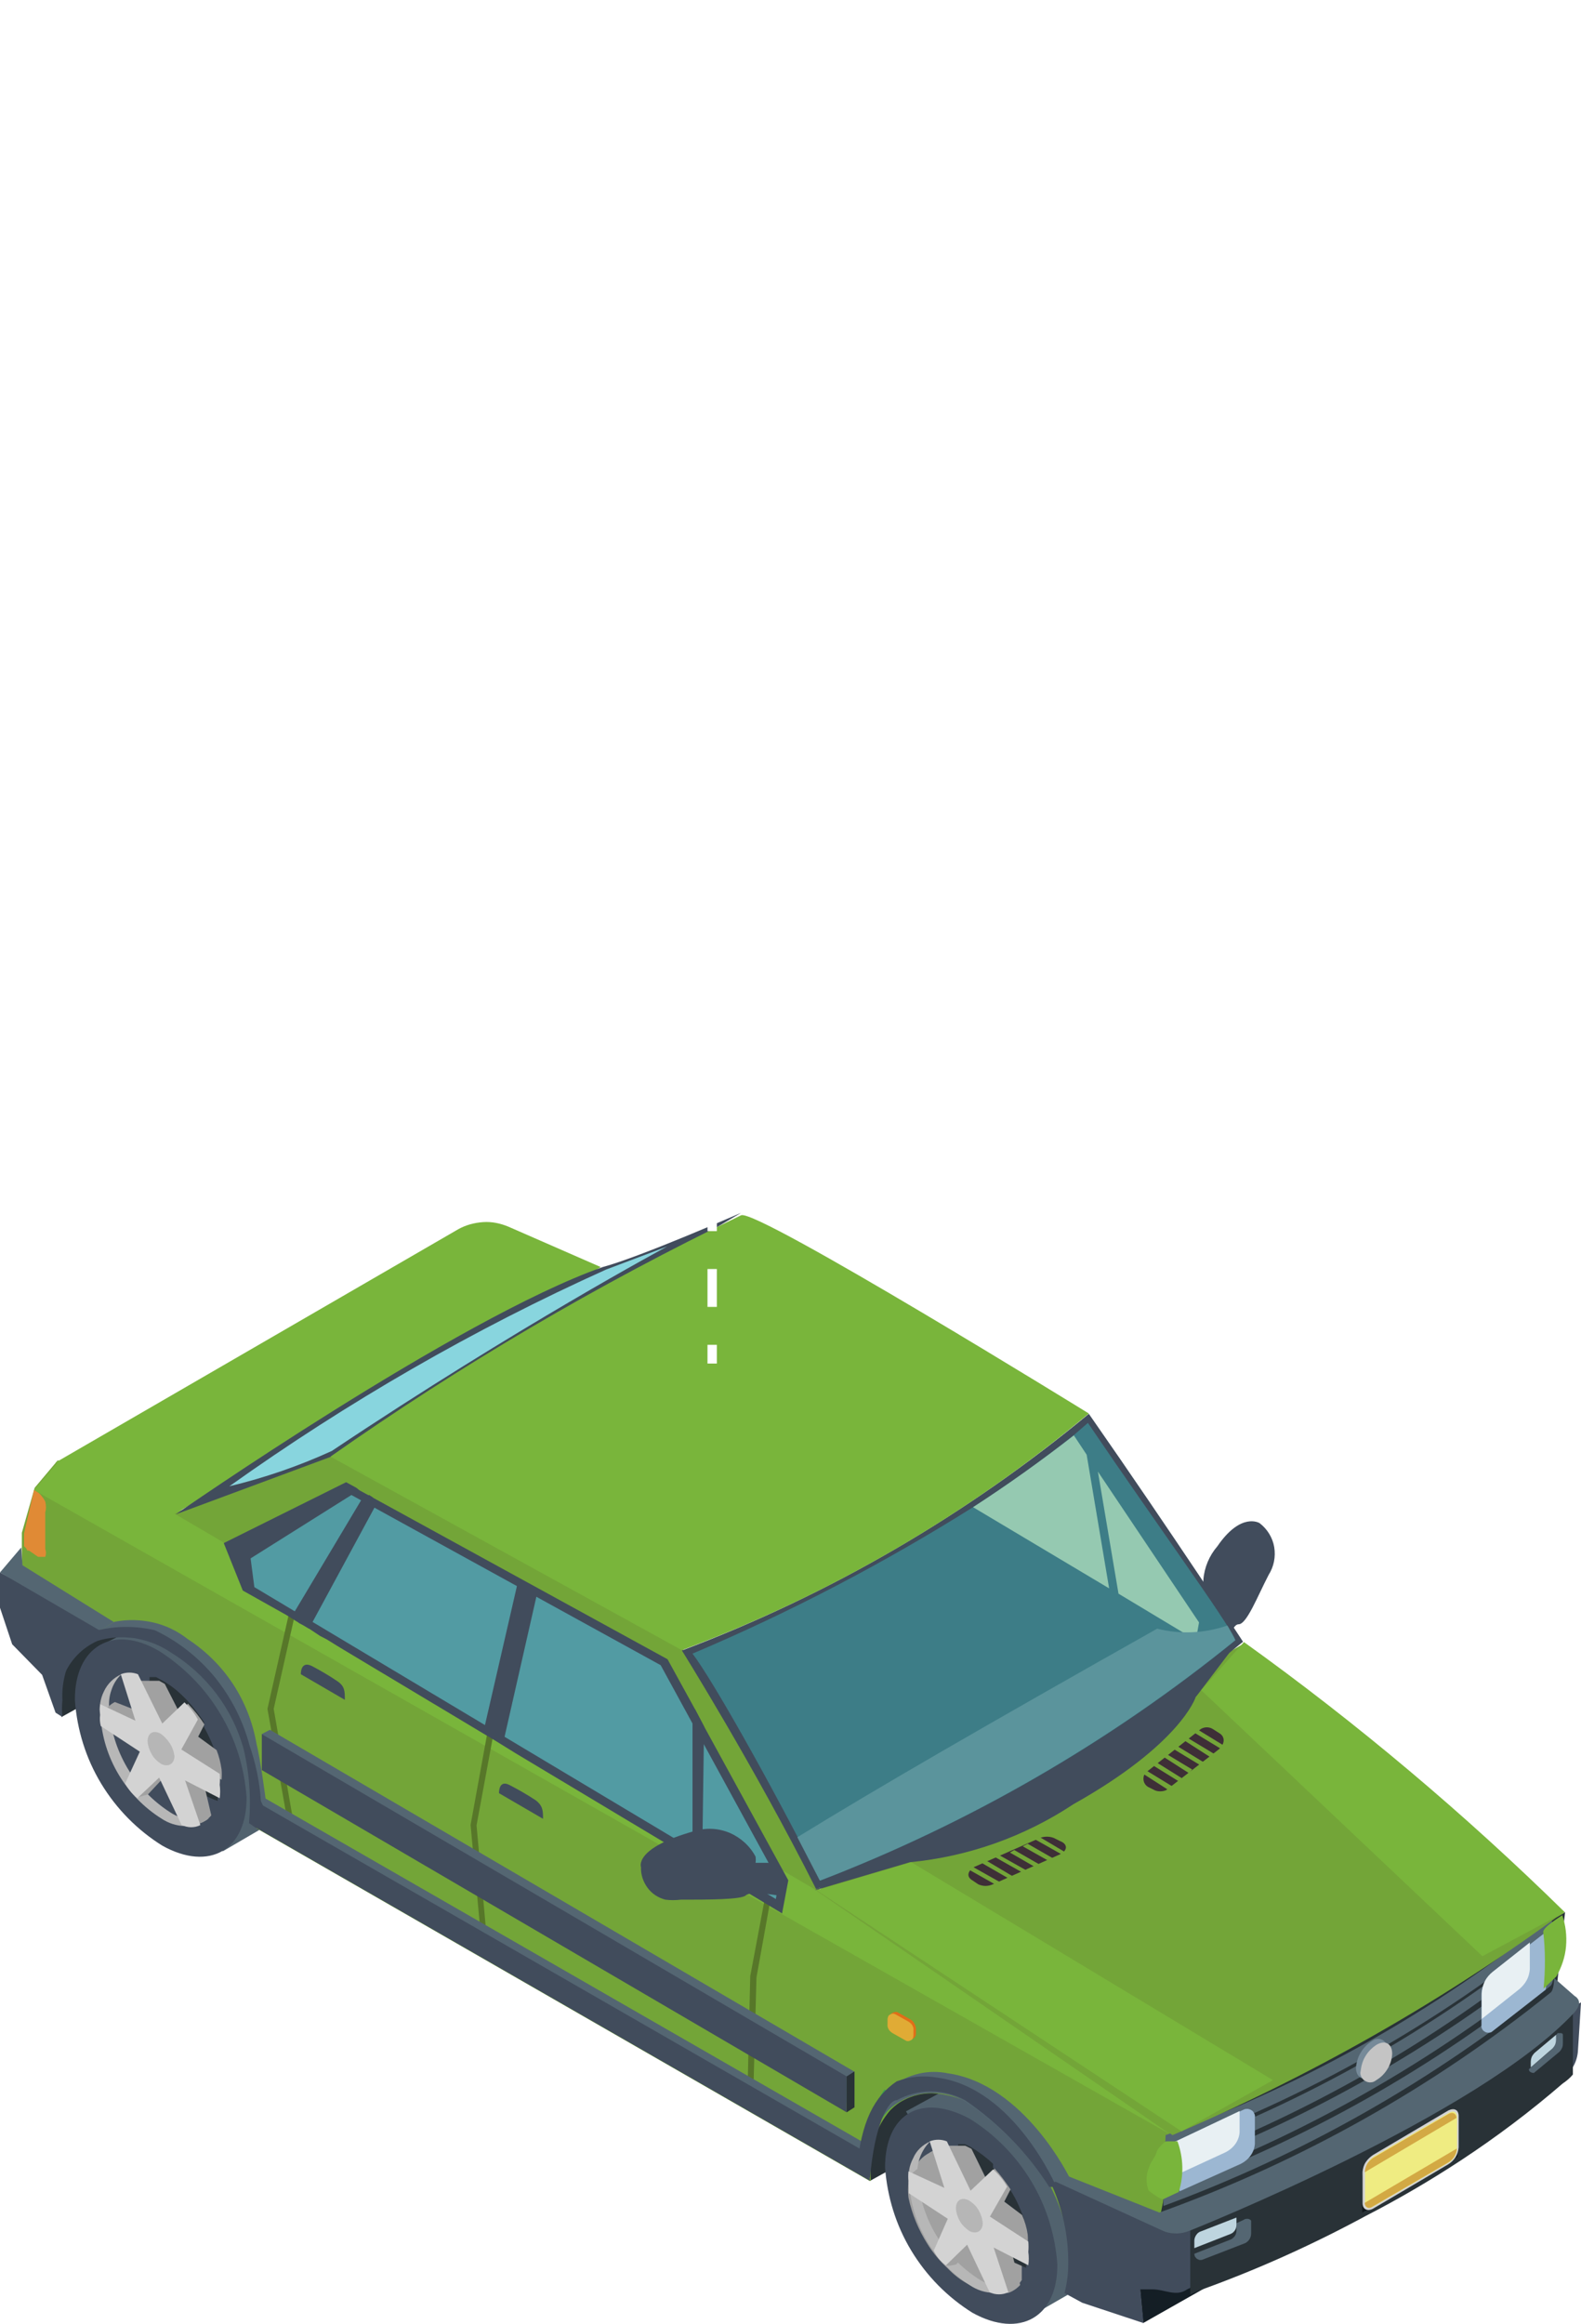 <?xml version="1.0" encoding="utf-8"?>
<!-- Generator: Adobe Illustrator 24.0.0, SVG Export Plug-In . SVG Version: 6.00 Build 0)  -->
<svg version="1.1" xmlns="http://www.w3.org/2000/svg" xmlns:xlink="http://www.w3.org/1999/xlink" x="0px" y="0px"
	 viewBox="0 0 506.6 744.2" style="enable-background:new 0 0 506.6 744.2;" xml:space="preserve">
<style type="text/css">
	.st0{fill:#FFFFFF;}
	.st1{fill:#00AEEF;}
	.st2{fill:#91651F;}
	.st3{fill:#AA7723;}
	.st4{fill:#855107;}
	.st5{fill:#567601;}
	.st6{fill:#638800;}
	.st7{fill:#769C11;}
	.st8{fill:#06395B;}
	.st9{fill:#414C5C;}
	.st10{fill:#293237;}
	.st11{fill:url(#SVGID_1_);}
	.st12{fill:#A1A1A1;}
	.st13{fill:url(#SVGID_2_);}
	.st14{fill:#D3D3D3;}
	.st15{fill:#B6B6B6;}
	.st16{fill:url(#SVGID_3_);}
	.st17{fill:url(#SVGID_4_);}
	.st18{fill:#73A538;}
	.st19{fill:#79B53B;}
	.st20{fill:#577729;}
	.st21{fill:#546672;}
	.st22{fill:#409E4E;}
	.st23{fill:#529BA3;}
	.st24{fill:#141E25;}
	.st25{fill:#9CB7D2;}
	.st26{fill:#768A99;}
	.st27{fill:#C4C4C4;}
	.st28{fill:#BED5DF;}
	.st29{fill:#12181D;}
	.st30{fill:#EFEC82;}
	.st31{fill:#D3A944;}
	.st32{fill:#E8F0F3;}
	.st33{fill:#88D5DE;}
	.st34{fill:#3D7D87;}
	.st35{fill:#3E2F37;}
	.st36{fill:#95C9B1;}
	.st37{fill:#E08A35;}
	.st38{fill:#E06E18;}
	.st39{fill:#E0AB35;}
	.st40{fill:#5B949C;}
	.st41{fill:none;stroke:#FFFFFF;stroke-width:1.486;stroke-miterlimit:10;}
	.st42{fill:none;stroke:#FFFFFF;stroke-width:1.486;stroke-miterlimit:10;stroke-dasharray:6.012,6.012;}
	.st43{fill:#00AEEF;stroke:#00AEEF;}
	.st44{clip-path:url(#SVGID_6_);}
	.st45{fill:#91651F;stroke:#00AEEF;}
	.st46{fill:#AA7723;stroke:#00AEEF;}
	.st47{fill:#855107;stroke:#00AEEF;}
	.st48{fill:#567601;stroke:#00AEEF;}
	.st49{fill:#638800;stroke:#00AEEF;}
	.st50{fill:#769C11;stroke:#00AEEF;}
	.st51{fill:#1595BC;}
	.st52{fill:url(#SVGID_7_);}
	.st53{fill:url(#SVGID_8_);}
	.st54{fill:url(#SVGID_9_);}
	.st55{fill:url(#SVGID_10_);}
	.st56{fill:url(#SVGID_11_);}
	.st57{fill:url(#SVGID_12_);}
	.st58{fill:url(#SVGID_13_);}
	.st59{fill:url(#SVGID_14_);}
	.st60{fill:#FFFFFF;stroke:#06395B;}
	.st61{fill:#06395B;stroke:#06395B;}
	.st62{fill:#00AEEF;stroke:#06395B;}
	.st63{fill:url(#SVGID_15_);}
	.st64{fill:url(#SVGID_16_);}
	.st65{fill:url(#SVGID_17_);}
	.st66{fill:url(#SVGID_18_);}
	.st67{fill:none;stroke:#FFFFFF;stroke-width:3;stroke-miterlimit:10;}
	.st68{fill:none;stroke:#FFFFFF;stroke-width:3;stroke-miterlimit:10;stroke-dasharray:12.135,12.135;}
	.st69{fill:url(#SVGID_19_);}
	.st70{fill:url(#SVGID_20_);}
	.st71{fill:url(#SVGID_21_);}
	.st72{fill:url(#SVGID_22_);}
	.st73{fill:url(#SVGID_23_);}
	.st74{fill:url(#SVGID_24_);}
	.st75{fill:url(#SVGID_25_);}
	.st76{fill:url(#SVGID_26_);}
	.st77{fill:url(#SVGID_27_);}
	.st78{fill:url(#SVGID_28_);}
	.st79{fill:url(#SVGID_29_);}
	.st80{fill:url(#SVGID_30_);}
	.st81{clip-path:url(#SVGID_32_);}
	.st82{clip-path:url(#SVGID_34_);}
	.st83{fill:#6E7071;}
	.st84{fill:#C9C9C9;}
	.st85{fill:#DBCC65;}
	.st86{fill:#EFEFEF;}
	.st87{fill:#B5AC96;}
	.st88{fill:#D1D1D1;}
	.st89{fill:#686868;}
	.st90{fill:url(#SVGID_35_);}
	.st91{fill:url(#SVGID_36_);}
	.st92{fill:#9C9C9C;}
	.st93{fill:#3D3D3D;}
	.st94{fill:url(#SVGID_37_);}
	.st95{fill:url(#SVGID_38_);}
	.st96{fill:url(#SVGID_39_);}
	.st97{fill:url(#SVGID_40_);}
	.st98{fill:url(#SVGID_41_);}
	.st99{fill:url(#SVGID_42_);}
	.st100{fill:#BABABA;}
	.st101{fill:url(#SVGID_43_);}
	.st102{fill:url(#SVGID_44_);}
	.st103{fill:#CECCCA;}
	.st104{fill:#96EB4B;}
	.st105{fill:#5AB42C;}
	.st106{fill:#ADA9A5;}
	.st107{fill:#C6BEB7;}
	.st108{fill:#E1D7AD;}
	.st109{fill:#E8D558;}
	.st110{fill:#CAC7D0;}
	.st111{fill:#AD964C;}
	.st112{fill:url(#SVGID_45_);}
	.st113{fill:url(#SVGID_46_);}
	.st114{fill:url(#SVGID_47_);}
	.st115{fill:url(#SVGID_48_);}
	.st116{fill:url(#SVGID_49_);}
	.st117{fill:url(#SVGID_50_);}
	.st118{fill:url(#SVGID_51_);}
	.st119{fill:url(#SVGID_52_);}
	.st120{fill:url(#SVGID_53_);}
	.st121{fill:url(#SVGID_54_);}
	.st122{fill:url(#SVGID_55_);}
	.st123{fill:url(#SVGID_56_);}
	.st124{fill:url(#SVGID_57_);}
	.st125{fill:url(#SVGID_58_);}
	.st126{fill:url(#SVGID_59_);}
	.st127{fill:url(#SVGID_60_);}
	.st128{fill:url(#SVGID_61_);}
	.st129{fill:#4F4743;}
	.st130{fill:#877A75;}
	.st131{fill:#322F36;}
	.st132{fill:#417C23;}
	.st133{fill:#053056;}
	.st134{fill:#084985;}
	.st135{fill:#0C5EAA;}
	.st136{fill:#C6CCDA;}
	.st137{fill:#ABA06F;}
	.st138{fill:#E8C589;}
	.st139{fill:#F5F5F5;}
	.st140{fill:url(#SVGID_62_);}
	.st141{fill:#FDCB54;}
	.st142{fill:#FFDA5B;}
	.st143{fill:#BB772D;}
	.st144{fill:#AD7434;}
	.st145{fill:#D8AD45;}
	.st146{fill:url(#SVGID_63_);}
	.st147{fill:url(#SVGID_64_);}
	.st148{fill:url(#SVGID_65_);}
	.st149{fill:url(#SVGID_66_);}
	.st150{fill:url(#SVGID_67_);}
	.st151{fill:#8BB3BA;}
	.st152{fill:#DFECF2;}
	.st153{fill:#87B9A2;}
	.st154{fill:#658975;}
	.st155{fill:#F5FAFF;}
	.st156{fill:url(#SVGID_68_);}
	.st157{fill:url(#SVGID_69_);}
	.st158{fill:url(#SVGID_70_);}
	.st159{fill:url(#SVGID_71_);}
	.st160{fill:url(#SVGID_72_);}
	.st161{fill:#918B86;}
	.st162{fill:#CACACA;}
	.st163{fill:#8B8B8B;}
	.st164{fill:#FF816F;}
	.st165{fill:url(#SVGID_73_);}
	.st166{fill:url(#SVGID_74_);}
	.st167{fill:#F0F0F0;}
	.st168{fill:url(#SVGID_75_);}
	.st169{fill:#B6BDCC;}
	.st170{fill:#C4A9AD;}
	.st171{fill:#B7A176;}
	.st172{fill:#C8BCA8;}
	.st173{fill:url(#SVGID_76_);}
	.st174{fill:url(#SVGID_77_);}
	.st175{fill:url(#SVGID_78_);}
	.st176{fill:url(#SVGID_79_);}
	.st177{fill:url(#SVGID_80_);}
	.st178{fill:url(#SVGID_81_);}
	.st179{fill:url(#SVGID_82_);}
	.st180{fill:url(#SVGID_83_);}
	.st181{fill:url(#SVGID_84_);}
	.st182{fill:url(#SVGID_85_);}
	.st183{fill:url(#SVGID_86_);}
	.st184{fill:url(#SVGID_87_);}
	.st185{fill:url(#SVGID_88_);}
	.st186{fill:#9F9E9E;}
	.st187{fill:#858482;}
	.st188{fill:#C0C0C0;}
	.st189{fill:#C8D4D4;}
	.st190{fill:#A2B3AF;}
	.st191{fill:#E1F0F0;}
	.st192{fill:#BDCCCC;}
	.st193{fill:#3A8ABF;}
	.st194{fill:#F4FAFC;}
	.st195{fill:url(#SVGID_89_);}
	.st196{fill:url(#SVGID_90_);}
	.st197{fill:url(#SVGID_91_);}
	.st198{fill:url(#SVGID_92_);}
	.st199{fill:url(#SVGID_93_);}
	.st200{fill:#BA9008;}
	.st201{fill:#F2D035;}
	.st202{fill:#B97005;}
	.st203{fill:#895005;}
	.st204{fill:#FFE642;}
	.st205{fill:#BB8131;}
	.st206{fill:url(#SVGID_94_);}
	.st207{fill:url(#SVGID_95_);}
	.st208{fill:url(#SVGID_96_);}
	.st209{fill:url(#SVGID_97_);}
	.st210{fill:url(#SVGID_98_);}
	.st211{fill:url(#SVGID_99_);}
	.st212{fill:url(#SVGID_100_);}
	.st213{fill:url(#SVGID_101_);}
	.st214{fill:url(#SVGID_102_);}
	.st215{fill:url(#SVGID_103_);}
	.st216{fill:#B5BBB8;}
	.st217{fill:url(#SVGID_104_);}
	.st218{fill:url(#SVGID_105_);}
	.st219{fill:url(#SVGID_106_);}
	.st220{fill:url(#SVGID_107_);}
	.st221{fill:url(#SVGID_108_);}
	.st222{fill:url(#SVGID_109_);}
	.st223{fill:url(#SVGID_110_);}
	.st224{fill:url(#SVGID_111_);}
	.st225{fill:url(#SVGID_112_);}
	.st226{fill:url(#SVGID_113_);}
	.st227{fill:#6EDAE0;}
	.st228{fill:#1184B4;}
	.st229{fill:#0D6990;}
	.st230{fill:#0D6991;}
	.st231{fill:#AD4848;}
	.st232{fill:#590404;}
	.st233{fill:#E03835;}
	.st234{fill:#E0C5A0;}
	.st235{fill:url(#SVGID_114_);}
	.st236{fill:url(#SVGID_115_);}
	.st237{fill:url(#SVGID_116_);}
	.st238{fill:url(#SVGID_117_);}
	.st239{fill:url(#SVGID_118_);}
	.st240{fill:#CF4242;}
	.st241{fill:#E35959;}
	.st242{fill:#B11414;}
	.st243{fill:#E45656;}
	.st244{fill:#266B76;}
	.st245{fill:url(#SVGID_119_);}
	.st246{fill:#4A4A4A;}
	.st247{fill:#595959;}
	.st248{fill:#6C6C6C;}
	.st249{fill:#7D7D7D;}
	.st250{fill:url(#SVGID_120_);}
	.st251{fill:url(#SVGID_121_);}
	.st252{fill:#919191;}
	.st253{fill:url(#SVGID_122_);}
	.st254{fill:url(#SVGID_123_);}
	.st255{fill:url(#SVGID_124_);}
	.st256{fill:url(#SVGID_125_);}
	.st257{fill:#6A6A6A;}
	.st258{fill:url(#SVGID_126_);}
	.st259{fill:url(#SVGID_127_);}
	.st260{fill:url(#SVGID_128_);}
	.st261{fill:url(#SVGID_129_);}
	.st262{fill:url(#SVGID_130_);}
	.st263{fill:url(#SVGID_131_);}
	.st264{fill:url(#SVGID_132_);}
	.st265{fill-rule:evenodd;clip-rule:evenodd;fill:url(#SVGID_133_);}
	.st266{fill:url(#SVGID_134_);}
	.st267{fill:url(#SVGID_135_);}
	.st268{fill:url(#SVGID_136_);}
	.st269{fill:url(#SVGID_137_);}
	.st270{fill:url(#SVGID_138_);}
	.st271{fill:url(#SVGID_139_);}
	.st272{fill-rule:evenodd;clip-rule:evenodd;fill:url(#SVGID_140_);}
	.st273{fill:url(#SVGID_141_);}
	.st274{fill:url(#SVGID_142_);}
	.st275{fill:url(#SVGID_143_);}
	.st276{fill:url(#SVGID_144_);}
	.st277{fill:url(#SVGID_145_);}
	.st278{fill:url(#SVGID_146_);}
	.st279{fill:url(#SVGID_147_);}
	.st280{fill-rule:evenodd;clip-rule:evenodd;fill:url(#SVGID_148_);}
	.st281{opacity:0.9;fill:#191919;enable-background:new    ;}
	.st282{fill:url(#SVGID_149_);}
	.st283{fill:url(#SVGID_150_);}
	.st284{fill:url(#SVGID_151_);}
	.st285{fill:url(#SVGID_152_);}
	.st286{fill:#363636;}
	.st287{fill:#242424;}
	.st288{fill:#191919;}
	.st289{fill:#171717;}
	.st290{fill-rule:evenodd;clip-rule:evenodd;fill:url(#SVGID_153_);}
	.st291{fill:url(#SVGID_154_);}
	.st292{fill:url(#SVGID_155_);}
	.st293{fill:url(#SVGID_156_);}
	.st294{fill:url(#SVGID_157_);}
	.st295{fill:url(#SVGID_158_);}
	.st296{fill:url(#SVGID_159_);}
	.st297{fill:#A2A2A2;}
	.st298{fill:url(#SVGID_160_);}
	.st299{fill:url(#SVGID_161_);}
	.st300{fill:url(#SVGID_162_);}
	.st301{fill:url(#SVGID_163_);}
	.st302{fill:url(#SVGID_164_);}
	.st303{fill:url(#SVGID_165_);}
	.st304{fill:url(#SVGID_166_);}
	.st305{fill:url(#SVGID_167_);}
	.st306{fill:#DBDBDB;}
	.st307{fill:url(#SVGID_168_);}
	.st308{fill:url(#SVGID_169_);}
	.st309{fill:url(#SVGID_170_);}
	.st310{fill:#818181;}
	.st311{fill:#808080;}
	.st312{fill:#8C8C8C;}
	.st313{fill:#A7A7A7;}
	.st314{fill:url(#SVGID_171_);}
	.st315{fill:url(#SVGID_172_);}
	.st316{fill:url(#SVGID_173_);}
	.st317{fill:url(#SVGID_174_);}
	.st318{fill:url(#SVGID_175_);}
	.st319{fill:url(#SVGID_176_);}
	.st320{fill:url(#SVGID_177_);}
	.st321{fill:url(#SVGID_178_);}
	.st322{fill:url(#SVGID_179_);}
	.st323{fill:url(#SVGID_180_);}
	.st324{fill:url(#SVGID_181_);}
	.st325{fill:url(#SVGID_182_);}
	.st326{fill:url(#SVGID_183_);}
	.st327{fill:url(#SVGID_184_);}
	.st328{fill:url(#SVGID_185_);}
	.st329{fill:#B3B3B3;}
	.st330{fill:url(#SVGID_186_);}
	.st331{fill:#BFBFBF;}
	.st332{fill:url(#SVGID_187_);}
	.st333{fill:#929292;}
	.st334{fill:#C2C2C2;}
	.st335{fill:url(#SVGID_188_);}
	.st336{fill:url(#SVGID_189_);}
	.st337{fill:url(#SVGID_190_);}
	.st338{fill:url(#SVGID_191_);}
	.st339{fill:url(#SVGID_192_);}
	.st340{fill:url(#SVGID_193_);}
	.st341{fill:url(#SVGID_194_);}
	.st342{fill:url(#SVGID_195_);}
	.st343{fill:url(#SVGID_196_);}
	.st344{fill:url(#SVGID_197_);}
	.st345{fill:url(#SVGID_198_);}
	.st346{fill:url(#SVGID_199_);}
	.st347{fill:url(#SVGID_200_);}
	.st348{fill:url(#SVGID_201_);}
	.st349{fill:url(#SVGID_202_);}
	.st350{fill:url(#SVGID_203_);}
	.st351{fill:url(#SVGID_204_);}
	.st352{fill:url(#SVGID_205_);}
	.st353{fill:url(#SVGID_206_);}
	.st354{fill:url(#SVGID_207_);}
	.st355{fill:url(#SVGID_208_);}
	.st356{fill:url(#SVGID_209_);}
	.st357{fill:url(#SVGID_210_);}
	.st358{fill:url(#SVGID_211_);}
	.st359{fill:url(#SVGID_212_);}
	.st360{fill:url(#SVGID_213_);}
	.st361{fill:url(#SVGID_214_);}
	.st362{fill:url(#SVGID_215_);}
	.st363{fill:#B0B0B0;}
	.st364{fill:#A4A4A4;}
	.st365{fill:url(#SVGID_216_);}
	.st366{fill:url(#SVGID_217_);}
	.st367{fill:#B5B5B5;}
	.st368{fill:url(#SVGID_218_);}
	.st369{fill:url(#SVGID_219_);}
	.st370{fill:url(#SVGID_220_);}
	.st371{fill:url(#SVGID_221_);}
	.st372{fill:url(#SVGID_222_);}
	.st373{fill:url(#SVGID_223_);}
	.st374{fill:url(#SVGID_224_);}
	.st375{fill:url(#SVGID_225_);}
	.st376{fill:url(#SVGID_226_);}
	.st377{fill:url(#SVGID_227_);}
	.st378{fill:url(#SVGID_228_);}
	.st379{fill:url(#SVGID_229_);}
	.st380{fill:url(#SVGID_230_);}
	.st381{fill:url(#SVGID_231_);}
	.st382{fill:url(#SVGID_232_);}
	.st383{fill:url(#SVGID_233_);}
	.st384{fill:url(#SVGID_234_);}
	.st385{fill:url(#SVGID_235_);}
	.st386{fill:url(#SVGID_236_);}
	.st387{fill:url(#SVGID_237_);}
	.st388{fill:url(#SVGID_238_);}
	.st389{fill:url(#SVGID_239_);}
	.st390{fill:url(#SVGID_240_);}
	.st391{fill:url(#SVGID_241_);}
	.st392{fill:url(#SVGID_242_);}
	.st393{fill:url(#SVGID_243_);}
	.st394{fill:url(#SVGID_244_);}
	.st395{fill:url(#SVGID_245_);}
	.st396{fill:url(#SVGID_246_);}
	.st397{fill:url(#SVGID_247_);}
	.st398{fill:url(#SVGID_248_);}
	.st399{fill:url(#SVGID_249_);}
	.st400{fill:url(#SVGID_250_);}
	.st401{fill:url(#SVGID_251_);}
	.st402{fill:url(#SVGID_252_);}
	.st403{fill:url(#SVGID_253_);}
	.st404{fill-rule:evenodd;clip-rule:evenodd;fill:#E7E7E7;}
	.st405{fill-rule:evenodd;clip-rule:evenodd;fill:url(#SVGID_254_);}
	.st406{opacity:0.35;}
	.st407{fill:url(#SVGID_255_);}
	.st408{fill:url(#SVGID_256_);}
	.st409{fill:url(#SVGID_257_);}
	.st410{fill:url(#SVGID_258_);}
	.st411{fill:url(#SVGID_259_);}
	.st412{fill:url(#SVGID_260_);}
	.st413{fill:url(#SVGID_261_);}
	.st414{fill:url(#SVGID_262_);}
	.st415{fill:url(#SVGID_263_);}
	.st416{fill:url(#SVGID_264_);}
	.st417{fill:url(#SVGID_265_);}
	.st418{fill:url(#SVGID_266_);}
	.st419{fill:url(#SVGID_267_);}
	.st420{fill:url(#SVGID_268_);}
	.st421{opacity:0.5;fill:#191919;enable-background:new    ;}
	.st422{fill:url(#SVGID_269_);}
	.st423{fill:#050603;}
	.st424{fill-rule:evenodd;clip-rule:evenodd;}
	.st425{fill:url(#SVGID_270_);}
	.st426{fill:url(#SVGID_271_);}
	.st427{fill:url(#SVGID_272_);}
	.st428{fill-rule:evenodd;clip-rule:evenodd;fill:#B3B3B3;}
	.st429{fill:url(#SVGID_273_);}
	.st430{opacity:0.75;fill:#191919;enable-background:new    ;}
	.st431{fill-rule:evenodd;clip-rule:evenodd;fill:url(#SVGID_274_);}
	.st432{fill:#690202;}
	.st433{fill:#CCCCCC;}
	.st434{fill:url(#SVGID_275_);}
	.st435{fill:url(#SVGID_276_);}
	.st436{fill:#DEDEDE;}
	.st437{fill:url(#SVGID_277_);}
	.st438{fill:url(#SVGID_278_);}
	.st439{opacity:0.23;}
	.st440{fill:url(#SVGID_279_);}
	.st441{fill:url(#SVGID_280_);}
	.st442{fill:url(#SVGID_281_);}
	.st443{fill:url(#SVGID_282_);}
	.st444{fill:url(#SVGID_283_);}
	.st445{fill:url(#SVGID_284_);}
	.st446{fill:url(#SVGID_285_);}
	.st447{fill:url(#SVGID_286_);}
	.st448{opacity:0.64;}
	.st449{fill:url(#SVGID_287_);}
	.st450{fill:url(#SVGID_288_);}
	.st451{fill:#040404;}
	.st452{fill:url(#SVGID_289_);}
	.st453{fill:url(#SVGID_290_);}
	.st454{fill:url(#SVGID_291_);}
	.st455{fill:url(#SVGID_292_);}
	.st456{fill:url(#SVGID_293_);}
	.st457{fill:url(#SVGID_294_);}
	.st458{fill:url(#SVGID_295_);}
	.st459{fill:url(#SVGID_296_);}
	.st460{fill:url(#SVGID_297_);}
	.st461{opacity:0.25;fill:url(#SVGID_298_);enable-background:new    ;}
	.st462{opacity:0.25;fill:url(#SVGID_299_);enable-background:new    ;}
	.st463{opacity:0.25;fill:url(#SVGID_300_);enable-background:new    ;}
	.st464{opacity:0.25;fill:url(#SVGID_301_);enable-background:new    ;}
	.st465{fill:#E6E6E6;}
	.st466{fill:#430202;}
	.st467{fill:#370202;}
	.st468{opacity:0.25;fill:url(#SVGID_302_);enable-background:new    ;}
	.st469{opacity:0.25;fill:url(#SVGID_303_);enable-background:new    ;}
	.st470{fill:url(#SVGID_304_);}
	.st471{fill:url(#SVGID_305_);}
	.st472{fill:url(#SVGID_306_);}
	.st473{fill:url(#SVGID_307_);}
	.st474{fill:url(#SVGID_308_);}
	.st475{fill:url(#SVGID_309_);}
	.st476{fill:url(#SVGID_310_);}
	.st477{fill:url(#SVGID_311_);}
	.st478{fill:url(#SVGID_312_);}
	.st479{fill:url(#SVGID_313_);}
	.st480{fill:url(#SVGID_314_);}
	.st481{fill:url(#SVGID_315_);}
	.st482{fill:url(#SVGID_316_);}
	.st483{fill:url(#SVGID_317_);}
	.st484{fill:url(#SVGID_318_);}
	.st485{fill:url(#SVGID_319_);}
	.st486{fill:url(#SVGID_320_);}
	.st487{fill:url(#SVGID_321_);}
	.st488{fill:url(#SVGID_322_);}
	.st489{fill:url(#SVGID_323_);}
	.st490{clip-path:url(#SVGID_325_);}
	.st491{clip-path:url(#SVGID_327_);}
	.st492{fill:url(#SVGID_328_);}
	.st493{fill:url(#SVGID_329_);}
	.st494{fill:url(#SVGID_330_);}
	.st495{fill:url(#SVGID_331_);}
	.st496{fill:url(#SVGID_332_);}
	.st497{fill:url(#SVGID_333_);}
	.st498{fill:url(#SVGID_334_);}
	.st499{fill:url(#SVGID_335_);}
	.st500{fill:url(#SVGID_336_);}
	.st501{fill:url(#SVGID_337_);}
	.st502{fill:url(#SVGID_338_);}
	.st503{fill:url(#SVGID_339_);}
	.st504{fill:url(#SVGID_340_);}
	.st505{fill:url(#SVGID_341_);}
	.st506{fill:url(#SVGID_342_);}
	.st507{fill:url(#SVGID_343_);}
	.st508{fill:url(#SVGID_344_);}
	.st509{fill:url(#SVGID_345_);}
	.st510{fill:url(#SVGID_346_);}
	.st511{fill:url(#SVGID_347_);}
	.st512{fill:url(#SVGID_348_);}
	.st513{fill:url(#SVGID_349_);}
	.st514{fill:url(#SVGID_350_);}
	.st515{fill:url(#SVGID_351_);}
	.st516{fill:url(#SVGID_352_);}
	.st517{fill:url(#SVGID_353_);}
	.st518{fill:url(#SVGID_354_);}
	.st519{fill:url(#SVGID_355_);}
	.st520{fill:url(#SVGID_356_);}
	.st521{fill:url(#SVGID_357_);}
	.st522{fill:url(#SVGID_358_);}
	.st523{fill:url(#SVGID_359_);}
	.st524{fill:url(#SVGID_360_);}
	.st525{fill:url(#SVGID_361_);}
	.st526{fill:url(#SVGID_362_);}
	.st527{fill:url(#SVGID_363_);}
	.st528{fill:url(#SVGID_364_);}
	.st529{fill:url(#SVGID_365_);}
	.st530{fill:url(#SVGID_366_);}
	.st531{fill:url(#SVGID_367_);}
	.st532{fill:url(#SVGID_368_);}
	.st533{fill:url(#SVGID_369_);}
	.st534{fill:url(#SVGID_370_);}
	.st535{fill:url(#SVGID_371_);}
	.st536{fill:url(#SVGID_372_);}
	.st537{fill:url(#SVGID_373_);}
	.st538{fill:url(#SVGID_374_);}
	.st539{fill:url(#SVGID_375_);}
	.st540{fill:url(#SVGID_376_);}
	.st541{fill:url(#SVGID_377_);}
	.st542{fill:url(#SVGID_378_);}
	.st543{fill:url(#SVGID_379_);}
	.st544{fill:url(#SVGID_380_);}
	.st545{fill:url(#SVGID_381_);}
	.st546{fill:url(#SVGID_382_);}
	.st547{fill:url(#SVGID_383_);}
	.st548{fill:url(#SVGID_384_);}
	.st549{fill:url(#SVGID_385_);}
	.st550{fill:url(#SVGID_386_);}
	.st551{fill:url(#SVGID_387_);}
	.st552{fill:url(#SVGID_388_);}
	.st553{fill:url(#SVGID_389_);}
	.st554{fill:url(#SVGID_390_);}
	.st555{fill:url(#SVGID_391_);}
	.st556{fill:url(#SVGID_392_);}
	.st557{fill:url(#SVGID_393_);}
	.st558{fill:url(#SVGID_394_);}
	.st559{fill:url(#SVGID_395_);}
	.st560{fill:url(#SVGID_396_);}
	.st561{fill:url(#SVGID_397_);}
	.st562{fill:url(#SVGID_398_);}
	.st563{fill:url(#SVGID_399_);}
	.st564{fill:url(#SVGID_400_);}
	.st565{fill:url(#SVGID_401_);}
	.st566{fill:url(#SVGID_402_);}
	.st567{fill:url(#SVGID_403_);}
	.st568{fill:url(#SVGID_404_);}
	.st569{fill:url(#SVGID_405_);}
	.st570{fill:url(#SVGID_406_);}
	.st571{fill:url(#SVGID_407_);}
	.st572{fill:url(#SVGID_408_);}
	.st573{fill:url(#SVGID_409_);}
	.st574{fill:url(#SVGID_410_);}
	.st575{fill:url(#SVGID_411_);}
	.st576{fill:url(#SVGID_412_);}
	.st577{fill:url(#SVGID_413_);}
	.st578{fill:url(#SVGID_414_);}
	.st579{fill:url(#SVGID_415_);}
	.st580{fill:url(#SVGID_416_);}
	.st581{fill:url(#SVGID_417_);}
	.st582{fill:url(#SVGID_418_);}
	.st583{fill:url(#SVGID_419_);}
	.st584{fill:url(#SVGID_420_);}
	.st585{fill:url(#SVGID_421_);}
	.st586{fill:url(#SVGID_422_);}
	.st587{fill:url(#SVGID_423_);}
	.st588{fill:url(#SVGID_424_);}
	.st589{fill:url(#SVGID_425_);}
	.st590{fill-rule:evenodd;clip-rule:evenodd;fill:url(#SVGID_426_);}
	.st591{fill:url(#SVGID_427_);}
	.st592{fill:url(#SVGID_428_);}
	.st593{fill:url(#SVGID_429_);}
	.st594{fill:url(#SVGID_430_);}
	.st595{fill:url(#SVGID_431_);}
	.st596{fill:url(#SVGID_432_);}
	.st597{fill-rule:evenodd;clip-rule:evenodd;fill:url(#SVGID_433_);}
	.st598{fill:url(#SVGID_434_);}
	.st599{fill:url(#SVGID_435_);}
	.st600{fill:url(#SVGID_436_);}
	.st601{fill:url(#SVGID_437_);}
	.st602{fill:url(#SVGID_438_);}
	.st603{fill:url(#SVGID_439_);}
	.st604{fill:url(#SVGID_440_);}
	.st605{fill-rule:evenodd;clip-rule:evenodd;fill:url(#SVGID_441_);}
	.st606{fill:url(#SVGID_442_);}
	.st607{fill:url(#SVGID_443_);}
	.st608{fill:url(#SVGID_444_);}
	.st609{fill:url(#SVGID_445_);}
	.st610{fill-rule:evenodd;clip-rule:evenodd;fill:url(#SVGID_446_);}
	.st611{fill:url(#SVGID_447_);}
	.st612{fill:url(#SVGID_448_);}
	.st613{fill:url(#SVGID_449_);}
	.st614{fill:url(#SVGID_450_);}
	.st615{fill:url(#SVGID_451_);}
	.st616{fill:url(#SVGID_452_);}
	.st617{fill:url(#SVGID_453_);}
	.st618{fill:url(#SVGID_454_);}
	.st619{fill:url(#SVGID_455_);}
	.st620{fill:url(#SVGID_456_);}
	.st621{fill:url(#SVGID_457_);}
	.st622{fill:url(#SVGID_458_);}
	.st623{fill:url(#SVGID_459_);}
	.st624{fill:url(#SVGID_460_);}
	.st625{fill:url(#SVGID_461_);}
	.st626{fill:url(#SVGID_462_);}
	.st627{fill:url(#SVGID_463_);}
	.st628{fill:url(#SVGID_464_);}
	.st629{fill:url(#SVGID_465_);}
	.st630{fill:url(#SVGID_466_);}
	.st631{fill:url(#SVGID_467_);}
	.st632{fill:url(#SVGID_468_);}
	.st633{fill:url(#SVGID_469_);}
	.st634{fill:url(#SVGID_470_);}
	.st635{fill:url(#SVGID_471_);}
	.st636{fill:url(#SVGID_472_);}
	.st637{fill:url(#SVGID_473_);}
	.st638{fill:url(#SVGID_474_);}
	.st639{fill:url(#SVGID_475_);}
	.st640{fill:url(#SVGID_476_);}
	.st641{fill:url(#SVGID_477_);}
	.st642{fill:url(#SVGID_478_);}
	.st643{fill:url(#SVGID_479_);}
	.st644{fill:url(#SVGID_480_);}
	.st645{fill:url(#SVGID_481_);}
	.st646{fill:url(#SVGID_482_);}
	.st647{fill:url(#SVGID_483_);}
	.st648{fill:url(#SVGID_484_);}
	.st649{fill:url(#SVGID_485_);}
	.st650{fill:url(#SVGID_486_);}
	.st651{fill:url(#SVGID_487_);}
	.st652{fill:url(#SVGID_488_);}
	.st653{fill:url(#SVGID_489_);}
	.st654{fill:url(#SVGID_490_);}
	.st655{fill:url(#SVGID_491_);}
	.st656{fill:url(#SVGID_492_);}
	.st657{fill:url(#SVGID_493_);}
	.st658{fill:url(#SVGID_494_);}
	.st659{fill:url(#SVGID_495_);}
	.st660{fill:url(#SVGID_496_);}
	.st661{fill:url(#SVGID_497_);}
	.st662{fill:url(#SVGID_498_);}
	.st663{fill:url(#SVGID_499_);}
	.st664{fill:url(#SVGID_500_);}
	.st665{fill:url(#SVGID_501_);}
	.st666{fill:url(#SVGID_502_);}
	.st667{fill:url(#SVGID_503_);}
	.st668{fill:url(#SVGID_504_);}
	.st669{fill:url(#SVGID_505_);}
	.st670{fill:url(#SVGID_506_);}
	.st671{fill:url(#SVGID_507_);}
	.st672{fill:url(#SVGID_508_);}
	.st673{fill:url(#SVGID_509_);}
	.st674{fill:url(#SVGID_510_);}
	.st675{fill:url(#SVGID_511_);}
	.st676{fill:url(#SVGID_512_);}
	.st677{fill:url(#SVGID_513_);}
	.st678{fill:url(#SVGID_514_);}
	.st679{fill:url(#SVGID_515_);}
	.st680{fill:url(#SVGID_516_);}
	.st681{fill:url(#SVGID_517_);}
	.st682{fill:url(#SVGID_518_);}
	.st683{fill:url(#SVGID_519_);}
	.st684{fill:url(#SVGID_520_);}
	.st685{fill:url(#SVGID_521_);}
	.st686{fill:url(#SVGID_522_);}
	.st687{fill:url(#SVGID_523_);}
	.st688{fill:url(#SVGID_524_);}
	.st689{fill:url(#SVGID_525_);}
	.st690{fill:url(#SVGID_526_);}
	.st691{fill:url(#SVGID_527_);}
	.st692{fill:url(#SVGID_528_);}
	.st693{fill:url(#SVGID_529_);}
	.st694{fill:url(#SVGID_530_);}
	.st695{fill:url(#SVGID_531_);}
	.st696{fill:url(#SVGID_532_);}
	.st697{fill:url(#SVGID_533_);}
	.st698{fill:url(#SVGID_534_);}
	.st699{fill:url(#SVGID_535_);}
	.st700{fill:url(#SVGID_536_);}
	.st701{fill:url(#SVGID_537_);}
	.st702{fill:url(#SVGID_538_);}
	.st703{fill:url(#SVGID_539_);}
	.st704{fill:url(#SVGID_540_);}
	.st705{fill:url(#SVGID_541_);}
	.st706{fill:url(#SVGID_542_);}
	.st707{fill:url(#SVGID_543_);}
	.st708{fill:url(#SVGID_544_);}
	.st709{fill:url(#SVGID_545_);}
	.st710{fill:url(#SVGID_546_);}
	.st711{fill-rule:evenodd;clip-rule:evenodd;fill:url(#SVGID_547_);}
	.st712{fill:url(#SVGID_548_);}
	.st713{fill:url(#SVGID_549_);}
	.st714{fill:url(#SVGID_550_);}
	.st715{fill:url(#SVGID_551_);}
	.st716{fill:url(#SVGID_552_);}
	.st717{fill:url(#SVGID_553_);}
	.st718{fill:url(#SVGID_554_);}
	.st719{fill:url(#SVGID_555_);}
	.st720{fill:url(#SVGID_556_);}
	.st721{fill:url(#SVGID_557_);}
	.st722{fill:url(#SVGID_558_);}
	.st723{fill:url(#SVGID_559_);}
	.st724{fill:url(#SVGID_560_);}
	.st725{fill:url(#SVGID_561_);}
	.st726{fill:url(#SVGID_562_);}
	.st727{fill:url(#SVGID_563_);}
	.st728{fill:url(#SVGID_564_);}
	.st729{fill:url(#SVGID_565_);}
	.st730{fill:url(#SVGID_566_);}
	.st731{fill-rule:evenodd;clip-rule:evenodd;fill:url(#SVGID_567_);}
	.st732{fill:url(#SVGID_568_);}
	.st733{fill:url(#SVGID_569_);}
	.st734{fill:url(#SVGID_570_);}
	.st735{fill:url(#SVGID_571_);}
	.st736{fill:url(#SVGID_572_);}
	.st737{fill:url(#SVGID_573_);}
	.st738{fill:url(#SVGID_574_);}
	.st739{fill:url(#SVGID_575_);}
	.st740{fill:url(#SVGID_576_);}
	.st741{fill:url(#SVGID_577_);}
	.st742{fill:url(#SVGID_578_);}
	.st743{fill:url(#SVGID_579_);}
	.st744{fill:url(#SVGID_580_);}
	.st745{fill:url(#SVGID_581_);}
	.st746{fill:url(#SVGID_582_);}
	.st747{fill:url(#SVGID_583_);}
	.st748{fill:url(#SVGID_584_);}
	.st749{fill:url(#SVGID_585_);}
	.st750{fill:url(#SVGID_586_);}
	.st751{fill:url(#SVGID_587_);}
	.st752{fill:url(#SVGID_588_);}
	.st753{fill:url(#SVGID_589_);}
	.st754{fill:url(#SVGID_590_);}
	.st755{opacity:0.25;fill:url(#SVGID_591_);enable-background:new    ;}
	.st756{opacity:0.25;fill:url(#SVGID_592_);enable-background:new    ;}
	.st757{opacity:0.25;fill:url(#SVGID_593_);enable-background:new    ;}
	.st758{opacity:0.25;fill:url(#SVGID_594_);enable-background:new    ;}
	.st759{opacity:0.25;fill:url(#SVGID_595_);enable-background:new    ;}
	.st760{opacity:0.25;fill:url(#SVGID_596_);enable-background:new    ;}
	.st761{fill:url(#SVGID_597_);}
	.st762{fill:url(#SVGID_598_);}
	.st763{fill:url(#SVGID_599_);}
	.st764{fill:url(#SVGID_600_);}
	.st765{fill:url(#SVGID_601_);}
	.st766{fill:url(#SVGID_602_);}
	.st767{fill:url(#SVGID_603_);}
	.st768{fill:url(#SVGID_604_);}
	.st769{fill:url(#SVGID_605_);}
	.st770{fill:url(#SVGID_606_);}
	.st771{fill:url(#SVGID_607_);}
	.st772{fill:url(#SVGID_608_);}
	.st773{fill:url(#SVGID_609_);}
	.st774{fill:url(#SVGID_610_);}
	.st775{fill:url(#SVGID_611_);}
	.st776{fill:url(#SVGID_612_);}
	.st777{clip-path:url(#SVGID_614_);}
	.st778{clip-path:url(#SVGID_616_);}
	.st779{fill:url(#SVGID_617_);}
	.st780{fill:url(#SVGID_618_);}
	.st781{fill:url(#SVGID_619_);}
	.st782{fill:url(#SVGID_620_);}
	.st783{fill:url(#SVGID_621_);}
	.st784{fill:url(#SVGID_622_);}
	.st785{fill:url(#SVGID_623_);}
	.st786{fill:url(#SVGID_624_);}
	.st787{fill:url(#SVGID_625_);}
	.st788{fill:url(#SVGID_626_);}
	.st789{fill:url(#SVGID_627_);}
	.st790{fill:url(#SVGID_628_);}
	.st791{fill:url(#SVGID_629_);}
	.st792{fill:url(#SVGID_630_);}
	.st793{fill:url(#SVGID_631_);}
	.st794{fill:url(#SVGID_632_);}
	.st795{fill:url(#SVGID_633_);}
	.st796{fill:url(#SVGID_634_);}
	.st797{fill:url(#SVGID_635_);}
	.st798{fill:url(#SVGID_636_);}
	.st799{fill:url(#SVGID_637_);}
	.st800{fill:url(#SVGID_638_);}
	.st801{fill:url(#SVGID_639_);}
	.st802{fill:url(#SVGID_640_);}
	.st803{fill:url(#SVGID_641_);}
	.st804{fill:url(#SVGID_642_);}
	.st805{fill:url(#SVGID_643_);}
	.st806{fill:url(#SVGID_644_);}
	.st807{fill:url(#SVGID_645_);}
	.st808{fill:url(#SVGID_646_);}
	.st809{fill:url(#SVGID_647_);}
	.st810{fill:url(#SVGID_648_);}
	.st811{fill:url(#SVGID_649_);}
	.st812{fill:url(#SVGID_650_);}
	.st813{fill:url(#SVGID_651_);}
	.st814{fill:url(#SVGID_652_);}
	.st815{fill:url(#SVGID_653_);}
	.st816{fill:url(#SVGID_654_);}
	.st817{fill:url(#SVGID_655_);}
	.st818{fill:url(#SVGID_656_);}
	.st819{fill:url(#SVGID_657_);}
	.st820{fill:url(#SVGID_658_);}
	.st821{fill:url(#SVGID_659_);}
	.st822{fill:url(#SVGID_660_);}
	.st823{fill:url(#SVGID_661_);}
	.st824{fill:url(#SVGID_662_);}
	.st825{fill:url(#SVGID_663_);}
	.st826{fill:url(#SVGID_664_);}
	.st827{fill:url(#SVGID_665_);}
	.st828{fill:url(#SVGID_666_);}
	.st829{fill:url(#SVGID_667_);}
	.st830{fill:url(#SVGID_668_);}
	.st831{fill:url(#SVGID_669_);}
	.st832{fill:url(#SVGID_670_);}
	.st833{fill:url(#SVGID_671_);}
	.st834{fill:url(#SVGID_672_);}
	.st835{fill:url(#SVGID_673_);}
	.st836{fill:url(#SVGID_674_);}
	.st837{fill:url(#SVGID_675_);}
	.st838{fill:url(#SVGID_676_);}
	.st839{fill:url(#SVGID_677_);}
	.st840{fill:url(#SVGID_678_);}
	.st841{fill:url(#SVGID_679_);}
	.st842{fill:url(#SVGID_680_);}
	.st843{fill:url(#SVGID_681_);}
	.st844{fill:url(#SVGID_682_);}
	.st845{fill:url(#SVGID_683_);}
	.st846{fill:url(#SVGID_684_);}
	.st847{fill:url(#SVGID_685_);}
	.st848{fill:url(#SVGID_686_);}
	.st849{fill:url(#SVGID_687_);}
	.st850{fill:url(#SVGID_688_);}
	.st851{fill:url(#SVGID_689_);}
	.st852{fill:url(#SVGID_690_);}
	.st853{fill:url(#SVGID_691_);}
	.st854{fill:url(#SVGID_692_);}
	.st855{fill:url(#SVGID_693_);}
	.st856{fill:url(#SVGID_694_);}
	.st857{fill:url(#SVGID_695_);}
	.st858{fill:url(#SVGID_696_);}
	.st859{fill:url(#SVGID_697_);}
	.st860{fill:url(#SVGID_698_);}
	.st861{fill:url(#SVGID_699_);}
	.st862{fill:url(#SVGID_700_);}
	.st863{fill:url(#SVGID_701_);}
	.st864{fill:url(#SVGID_702_);}
	.st865{fill:url(#SVGID_703_);}
	.st866{fill:url(#SVGID_704_);}
	.st867{fill:url(#SVGID_705_);}
	.st868{fill:url(#SVGID_706_);}
	.st869{fill:url(#SVGID_707_);}
	.st870{fill:url(#SVGID_708_);}
	.st871{fill:url(#SVGID_709_);}
	.st872{fill:url(#SVGID_710_);}
	.st873{fill:url(#SVGID_711_);}
	.st874{fill:url(#SVGID_712_);}
	.st875{fill:url(#SVGID_713_);}
	.st876{fill:url(#SVGID_714_);}
	.st877{fill-rule:evenodd;clip-rule:evenodd;fill:url(#SVGID_715_);}
	.st878{fill:url(#SVGID_716_);}
	.st879{fill:url(#SVGID_717_);}
	.st880{fill:url(#SVGID_718_);}
	.st881{fill:url(#SVGID_719_);}
	.st882{fill:url(#SVGID_720_);}
	.st883{fill:url(#SVGID_721_);}
	.st884{fill-rule:evenodd;clip-rule:evenodd;fill:url(#SVGID_722_);}
	.st885{fill:url(#SVGID_723_);}
	.st886{fill:url(#SVGID_724_);}
	.st887{fill:url(#SVGID_725_);}
	.st888{fill:url(#SVGID_726_);}
	.st889{fill:url(#SVGID_727_);}
	.st890{fill:url(#SVGID_728_);}
	.st891{fill:url(#SVGID_729_);}
	.st892{fill-rule:evenodd;clip-rule:evenodd;fill:url(#SVGID_730_);}
	.st893{fill:url(#SVGID_731_);}
	.st894{fill:url(#SVGID_732_);}
	.st895{fill:url(#SVGID_733_);}
	.st896{fill:url(#SVGID_734_);}
	.st897{fill-rule:evenodd;clip-rule:evenodd;fill:url(#SVGID_735_);}
	.st898{fill:url(#SVGID_736_);}
	.st899{fill:url(#SVGID_737_);}
	.st900{fill:url(#SVGID_738_);}
	.st901{fill:url(#SVGID_739_);}
	.st902{fill:url(#SVGID_740_);}
	.st903{fill:url(#SVGID_741_);}
	.st904{fill:url(#SVGID_742_);}
	.st905{fill:url(#SVGID_743_);}
	.st906{fill:url(#SVGID_744_);}
	.st907{fill:url(#SVGID_745_);}
	.st908{fill:url(#SVGID_746_);}
	.st909{fill:url(#SVGID_747_);}
	.st910{fill:url(#SVGID_748_);}
	.st911{fill:url(#SVGID_749_);}
	.st912{fill:url(#SVGID_750_);}
	.st913{fill:url(#SVGID_751_);}
	.st914{fill:url(#SVGID_752_);}
	.st915{fill:url(#SVGID_753_);}
	.st916{fill:url(#SVGID_754_);}
	.st917{fill:url(#SVGID_755_);}
	.st918{fill:url(#SVGID_756_);}
	.st919{fill:url(#SVGID_757_);}
	.st920{fill:url(#SVGID_758_);}
	.st921{fill:url(#SVGID_759_);}
	.st922{fill:url(#SVGID_760_);}
	.st923{fill:url(#SVGID_761_);}
	.st924{fill:url(#SVGID_762_);}
	.st925{fill:url(#SVGID_763_);}
	.st926{fill:url(#SVGID_764_);}
	.st927{fill:url(#SVGID_765_);}
	.st928{fill:url(#SVGID_766_);}
	.st929{fill:url(#SVGID_767_);}
	.st930{fill:url(#SVGID_768_);}
	.st931{fill:url(#SVGID_769_);}
	.st932{fill:url(#SVGID_770_);}
	.st933{fill:url(#SVGID_771_);}
	.st934{fill:url(#SVGID_772_);}
	.st935{fill:url(#SVGID_773_);}
	.st936{fill:url(#SVGID_774_);}
	.st937{fill:url(#SVGID_775_);}
	.st938{fill:url(#SVGID_776_);}
	.st939{fill:url(#SVGID_777_);}
	.st940{fill:url(#SVGID_778_);}
	.st941{fill:url(#SVGID_779_);}
	.st942{fill:url(#SVGID_780_);}
	.st943{fill:url(#SVGID_781_);}
	.st944{fill:url(#SVGID_782_);}
	.st945{fill:url(#SVGID_783_);}
	.st946{fill:url(#SVGID_784_);}
	.st947{fill:url(#SVGID_785_);}
	.st948{fill:url(#SVGID_786_);}
	.st949{fill:url(#SVGID_787_);}
	.st950{fill:url(#SVGID_788_);}
	.st951{fill:url(#SVGID_789_);}
	.st952{fill:url(#SVGID_790_);}
	.st953{fill:url(#SVGID_791_);}
	.st954{fill:url(#SVGID_792_);}
	.st955{fill:url(#SVGID_793_);}
	.st956{fill:url(#SVGID_794_);}
	.st957{fill:url(#SVGID_795_);}
	.st958{fill:url(#SVGID_796_);}
	.st959{fill:url(#SVGID_797_);}
	.st960{fill:url(#SVGID_798_);}
	.st961{fill:url(#SVGID_799_);}
	.st962{fill:url(#SVGID_800_);}
	.st963{fill:url(#SVGID_801_);}
	.st964{fill:url(#SVGID_802_);}
	.st965{fill:url(#SVGID_803_);}
	.st966{fill:url(#SVGID_804_);}
	.st967{fill:url(#SVGID_805_);}
	.st968{fill:url(#SVGID_806_);}
	.st969{fill:url(#SVGID_807_);}
	.st970{fill:url(#SVGID_808_);}
	.st971{fill:url(#SVGID_809_);}
	.st972{fill:url(#SVGID_810_);}
	.st973{fill:url(#SVGID_811_);}
	.st974{fill:url(#SVGID_812_);}
	.st975{fill:url(#SVGID_813_);}
	.st976{fill:url(#SVGID_814_);}
	.st977{fill:url(#SVGID_815_);}
	.st978{fill:url(#SVGID_816_);}
	.st979{fill:url(#SVGID_817_);}
	.st980{fill:url(#SVGID_818_);}
	.st981{fill:url(#SVGID_819_);}
	.st982{fill:url(#SVGID_820_);}
	.st983{fill:url(#SVGID_821_);}
	.st984{fill:url(#SVGID_822_);}
	.st985{fill:url(#SVGID_823_);}
	.st986{fill:url(#SVGID_824_);}
	.st987{fill:url(#SVGID_825_);}
	.st988{fill:url(#SVGID_826_);}
	.st989{fill:url(#SVGID_827_);}
	.st990{fill:url(#SVGID_828_);}
	.st991{fill:url(#SVGID_829_);}
	.st992{fill:url(#SVGID_830_);}
	.st993{fill:url(#SVGID_831_);}
	.st994{fill:url(#SVGID_832_);}
	.st995{fill:url(#SVGID_833_);}
	.st996{fill:url(#SVGID_834_);}
	.st997{fill:url(#SVGID_835_);}
	.st998{fill-rule:evenodd;clip-rule:evenodd;fill:url(#SVGID_836_);}
	.st999{fill:url(#SVGID_837_);}
	.st1000{fill:url(#SVGID_838_);}
	.st1001{fill:url(#SVGID_839_);}
	.st1002{fill:url(#SVGID_840_);}
	.st1003{fill:url(#SVGID_841_);}
	.st1004{fill:url(#SVGID_842_);}
	.st1005{fill:url(#SVGID_843_);}
	.st1006{fill:url(#SVGID_844_);}
	.st1007{fill:url(#SVGID_845_);}
	.st1008{fill:url(#SVGID_846_);}
	.st1009{fill:url(#SVGID_847_);}
	.st1010{fill:url(#SVGID_848_);}
	.st1011{fill:url(#SVGID_849_);}
	.st1012{fill:url(#SVGID_850_);}
	.st1013{fill:url(#SVGID_851_);}
	.st1014{fill:url(#SVGID_852_);}
	.st1015{fill:url(#SVGID_853_);}
	.st1016{fill:url(#SVGID_854_);}
	.st1017{fill:url(#SVGID_855_);}
	.st1018{fill-rule:evenodd;clip-rule:evenodd;fill:url(#SVGID_856_);}
	.st1019{fill:url(#SVGID_857_);}
	.st1020{fill:url(#SVGID_858_);}
	.st1021{fill:url(#SVGID_859_);}
	.st1022{fill:url(#SVGID_860_);}
	.st1023{fill:url(#SVGID_861_);}
	.st1024{fill:url(#SVGID_862_);}
	.st1025{fill:url(#SVGID_863_);}
	.st1026{fill:url(#SVGID_864_);}
	.st1027{fill:url(#SVGID_865_);}
	.st1028{fill:url(#SVGID_866_);}
	.st1029{fill:url(#SVGID_867_);}
	.st1030{fill:url(#SVGID_868_);}
	.st1031{fill:url(#SVGID_869_);}
	.st1032{fill:url(#SVGID_870_);}
	.st1033{fill:url(#SVGID_871_);}
	.st1034{fill:url(#SVGID_872_);}
	.st1035{fill:url(#SVGID_873_);}
	.st1036{fill:url(#SVGID_874_);}
	.st1037{fill:url(#SVGID_875_);}
	.st1038{fill:url(#SVGID_876_);}
	.st1039{fill:url(#SVGID_877_);}
	.st1040{fill:url(#SVGID_878_);}
	.st1041{fill:url(#SVGID_879_);}
	.st1042{opacity:0.25;fill:url(#SVGID_880_);enable-background:new    ;}
	.st1043{opacity:0.25;fill:url(#SVGID_881_);enable-background:new    ;}
	.st1044{opacity:0.25;fill:url(#SVGID_882_);enable-background:new    ;}
	.st1045{opacity:0.25;fill:url(#SVGID_883_);enable-background:new    ;}
	.st1046{opacity:0.25;fill:url(#SVGID_884_);enable-background:new    ;}
	.st1047{opacity:0.25;fill:url(#SVGID_885_);enable-background:new    ;}
	.st1048{fill:url(#SVGID_886_);}
	.st1049{fill:url(#SVGID_887_);}
	.st1050{fill:url(#SVGID_888_);}
	.st1051{fill:url(#SVGID_889_);}
	.st1052{stroke:#06395B;}
</style>
<g id="Lager_1">
	<g>
		<g>
			<path class="st9" d="M388.4,517.1c-2.1-3.4-3.1-7.3-2.8-11.2c0.3-3.9,1.9-7.7,4.5-10.7c7.6-11.1,13.5-7.4,13.5-7.4
				c2.5,1.9,4.2,4.7,4.7,7.7c0.5,3.1-0.1,6.2-1.8,8.9c-3.5,6.7-7,15.8-9.6,15.8s-3.7,8.2-3.7,8.2L386,521L388.4,517.1z"/>
			<path class="st10" d="M278.7,698.5l49.1-27.2l-59.2-24.8L278.7,698.5z"/>
			<path class="st10" d="M19.7,549.9l49.1-27.2L9.6,497.9L19.7,549.9z"/>
			
				<linearGradient id="SVGID_1_" gradientUnits="userSpaceOnUse" x1="-4928.941" y1="6147.509" x2="-4691.895" y2="6147.509" gradientTransform="matrix(1 0 0 -1 0 6851.856)">
				<stop  offset="0.16" style="stop-color:#3C4851"/>
				<stop  offset="0.56" style="stop-color:#556773"/>
				<stop  offset="0.87" style="stop-color:#51626E"/>
			</linearGradient>
			<path class="st11" d="M290.3,676.2l8.8,14.1l20.9,34.4l10.4,17l13.9-8c3.3-2.2,5.6-5.5,6.5-9.4c0,0,0-1,0-1.4v-1
				c0.1-0.6,0.1-1.2,0-1.8v-3.5c-0.7-9.4-3.5-18.4-8.4-26.5c-4.8-8-11.5-14.8-19.4-19.8l-2.5-1.4c-2.6-1.3-5.5-1.9-8.4-1.9
				c-2.9,0-5.8,0.7-8.4,1.9L290.3,676.2z"/>
			<path class="st9" d="M283.6,694.2c0.7,9.4,3.5,18.5,8.4,26.6c4.9,8.1,11.6,14.9,19.6,19.9c15.2,8.4,27.4,1.4,27.2-15.6
				c-0.7-9.4-3.5-18.5-8.4-26.6c-4.9-8.1-11.6-14.9-19.6-19.9C295,670.1,283.6,677.1,283.6,694.2z"/>
			<path class="st12" d="M291.1,698.7c-0.2,1.7-0.2,3.4,0,5.1c1.1,5.3,3.2,10.3,6.1,14.9c1.8,2.9,4,5.5,6.5,7.8
				c1.9,2,4.2,3.8,6.7,5.1c1.7,1,3.5,1.7,5.5,2.1c2.6,1,5.4,1,8,0c1.4-0.9,2.6-2.1,3.5-3.5v-1c0,0,0-1.4,0-2.1c0,0,0-1.6,0-2.3
				c0-0.8,0-1.8,0-2.7c0-1,0,0,0-1c0.1-1.1,0.1-2.2,0-3.3c0.1-1,0.1-2.1,0-3.1c-1-3.7-2.4-7.2-4.3-10.6l-1-1.6
				c-1.5-2.3-3.2-4.6-5.1-6.6v-1.2c-1.6-1.5-3.3-2.9-5.1-4.1l-2-1.2l-2-1h-2.1h-1.6h-1c-1-0.1-2-0.1-2.9,0c-1,0.2-1.9,0.6-2.7,1.2
				c-1.5,0.8-2.7,1.9-3.7,3.3c-0.9,1.4-1.6,2.9-1.8,4.5C291.7,697.7,291.4,698.2,291.1,698.7z"/>
			<path class="st10" d="M305.5,691.6c-0.2,1.6-0.2,3.3,0,4.9c1.1,5.3,3.1,10.3,6.1,14.9c1.8,2.9,4,5.6,6.5,8c2,1.9,4.3,3.6,6.6,5.1
				l4.1,1.8v-1.8c0,0,0,0,0-1.2c0-1.2,0-1.8,0-2.7c0-1,0-2.9,0-4.3c0.1-1,0.1-2.1,0-3.1c-0.9-3.7-2.4-7.3-4.3-10.6l-1-1.6
				c-1.6-2.4-3.4-4.7-5.3-6.8V693c-2.1-2-4.5-3.8-7-5.3l-2-1h-2.2c0,0,0,0,0,1.2C306.5,689.1,306,690.3,305.5,691.6z"/>
			
				<linearGradient id="SVGID_2_" gradientUnits="userSpaceOnUse" x1="-2371.602" y1="2809.479" x2="-2295.55" y2="2903.981" gradientTransform="matrix(1 0 0 -1 0 6851.856)">
				<stop  offset="0.16" style="stop-color:#E3E3E3"/>
				<stop  offset="0.56" style="stop-color:#CCCCCC"/>
				<stop  offset="0.87" style="stop-color:#B7B7B7"/>
			</linearGradient>
			<path class="st13" d="M298.1,685.8c-1.5,1.4-2.6,3.2-3.3,5.1c-0.7,1.9-1,4-0.8,6c0.5,6.6,2.5,13.1,5.9,18.8
				c3.4,5.7,8.1,10.6,13.7,14.2c1.8,1.2,3.8,1.9,6,2.3c2.1,0.3,4.3,0.2,6.4-0.3c-2.2,1.6-4.9,2.4-7.6,2.4c-2.7,0-5.4-0.9-7.6-2.4
				c-5.6-3.6-10.3-8.4-13.7-14.1c-3.4-5.7-5.4-12.1-5.8-18.8c-0.4-2.7,0-5.4,1.3-7.8C293.6,688.8,295.6,686.9,298.1,685.8z"/>
			<path class="st12" d="M296.3,700.2l12.1,7l-5.5,18c0,1,3.5,0,3.5,0l8.4-9l6.1,15c2,0,0,3.5,2.3,3.1c1.4-0.5,2.7-1.4,3.7-2.5
				l-4.3-16.6l6.7,3.7c0.1-1.1,0.1-2.2,0-3.3c-0.3-2.1-0.9-4.2-1.8-6.2l-5.7-4.3l2-3.9c-1.5-2.3-3.2-4.6-5.1-6.7l-2.7,3.3l-4.7-9.6
				l-2-1h-2.1h-1.6h-2.5l4.9,11.9l-12.9-5.1c0,0-3.3,1.6-3.3,3.3C291.8,699.2,296.1,698.5,296.3,700.2z"/>
			<path class="st14" d="M291.2,702.4l12.5,8.2l-4.5,10.2c0.9,1.9,2.2,3.5,3.9,4.7l6.8-6.6l7.2,15.2c0.9,0.5,2,0.7,3,0.7
				c1,0,2.1-0.2,3-0.7l-4.7-14.3l11.1,5.7c0.2-1.4,0.2-2.9,0-4.3c0.1-1.1,0.1-2.2,0-3.3l-12.3-8l5.5-9.6c-1.2-2.1-2.7-3.9-4.5-5.5
				l-7.2,6.8l-7.6-15.8c-1.8-0.7-3.7-0.7-5.5,0l4.7,14.9l-11.5-5.3c-0.1,1.1-0.1,2.2,0,3.3C291.2,699.9,291.2,701.1,291.2,702.4z"/>
			<path class="st15" d="M306.3,707.3c0.1,1.5,0.6,2.9,1.3,4.1s1.8,2.3,3,3.1c2.3,1.2,4.3,0,4.3-2.5c-0.1-1.4-0.6-2.9-1.3-4.1
				c-0.7-1.3-1.8-2.3-3-3.1C308.3,703.5,306.3,704.5,306.3,707.3z"/>
			
				<linearGradient id="SVGID_3_" gradientUnits="userSpaceOnUse" x1="-4358.712" y1="6295.869" x2="-4123.169" y2="6295.869" gradientTransform="matrix(1 0 0 -1 0 6851.856)">
				<stop  offset="0.16" style="stop-color:#3C4851"/>
				<stop  offset="0.56" style="stop-color:#556773"/>
				<stop  offset="0.87" style="stop-color:#51626E"/>
			</linearGradient>
			<path class="st16" d="M31.3,527.4l8.6,14.1L61,575.9l10.4,17l13.7-8c3.2-2.2,5.5-5.6,6.3-9.4c0.1-0.5,0.1-0.9,0-1.4v-1
				c0,0,0-1.2,0-1.8c0.1-0.9,0.1-1.8,0-2.7c-0.6-9.4-3.4-18.5-8.3-26.6c-4.9-8.1-11.6-14.8-19.6-19.7L61,521
				c-2.6-1.2-5.5-1.9-8.4-1.9c-2.9,0-5.8,0.7-8.4,1.9L31.3,527.4z"/>
			<path class="st9" d="M24,544.6c0.7,9.4,3.5,18.5,8.4,26.6c4.9,8.1,11.6,14.9,19.6,19.9c15.1,8.4,27.2,1.4,27-15.6
				c-0.7-9.4-3.5-18.5-8.4-26.6c-4.8-8.1-11.5-14.9-19.4-20C36,519.8,23.8,527.6,24,544.6z"/>
			<path class="st10" d="M46.5,542.1c-0.2,1.6-0.2,3.3,0,4.9c0.9,5.3,3,10.4,6.1,14.9c1.8,3,3.9,5.7,6.5,8c2,2,4.2,3.7,6.6,5.1
				c1.3,0.7,2.7,1.3,4.1,1.8c-0.1-0.6-0.1-1.2,0-1.8c0,0,0,0,0-1.2V571c0.2-1.4,0.2-2.9,0-4.3c0.1-1,0.1-2.1,0-3.1
				c-1.1-3.7-2.6-7.2-4.5-10.6c0.1-0.5,0.1-1,0-1.6c-1.6-2.4-3.4-4.7-5.3-6.8l-1.2-1.2c-2.1-2.1-4.4-3.9-7-5.3l-1.8-1h-2.1
				c0,0,0,0,0,1.2C47.4,539.6,46.9,540.8,46.5,542.1z"/>
			
				<linearGradient id="SVGID_4_" gradientUnits="userSpaceOnUse" x1="-2265.055" y1="3410.176" x2="-2189.03" y2="3504.748" gradientTransform="matrix(1 0 0 -1 0 6851.856)">
				<stop  offset="0.16" style="stop-color:#E3E3E3"/>
				<stop  offset="0.56" style="stop-color:#CCCCCC"/>
				<stop  offset="0.87" style="stop-color:#B7B7B7"/>
			</linearGradient>
			<path class="st17" d="M38.9,536.2c-1.5,1.4-2.6,3.2-3.2,5.1c-0.7,1.9-0.9,4-0.7,6c0.4,6.7,2.4,13.1,5.8,18.9
				c3.4,5.7,8.1,10.6,13.7,14.2c1.8,1.2,3.8,1.9,6,2.3c2.1,0.3,4.3,0.2,6.4-0.3c-2.2,1.6-4.9,2.4-7.6,2.4c-2.7,0-5.4-0.9-7.6-2.4
				c-5.6-3.5-10.3-8.4-13.7-14.1c-3.4-5.7-5.4-12.1-5.8-18.8c-0.5-2.7-0.1-5.4,1.1-7.8C34.4,539.3,36.4,537.3,38.9,536.2z"/>
			<path class="st12" d="M37.3,550.7l12.1,7l-5.7,18l3.7-1l8.4-9l6.1,15.1c2,0,0,3.5,2.3,3.1c1.4-0.5,2.6-1.4,3.5-2.5l-3.5-15
				L71,570c0.1-1.1,0.1-2.2,0-3.3c-0.3-2.1-0.8-4.2-1.6-6.2l-5.9-4.3l2-3.9c-1.5-2.4-3.3-4.6-5.3-6.7l-2.5,3.3l-4.9-9.6l-1.8-1h-2.2
				h-1.6h-2.2l4.9,11.9l-13.1-5.1c0,0-3.1,1.6-3.1,3.3C33.8,550.3,36.9,548.9,37.3,550.7z"/>
			<path class="st14" d="M32.3,552.8l12.5,8.2l-4.7,10.2c1,1.8,2.3,3.4,3.9,4.7l7-6.6l7.2,15.2c0.9,0.4,2,0.7,3,0.7
				c1,0,2.1-0.2,3-0.7l-4.9-14.3l11.1,5.7c0.2-1.4,0.2-2.9,0-4.3c0.1-1.2,0.1-2.3,0-3.5l-12.3-7.8l5.3-9.6c-1.1-2.1-2.6-3.9-4.3-5.5
				L52,552l-7.8-15.8c-1.8-0.7-3.7-0.7-5.5,0l4.7,14.9l-11.3-5.3c-0.2,1.1-0.2,2.2,0,3.3C31.9,550.4,32,551.6,32.3,552.8z"/>
			<path class="st15" d="M47.3,557.7c0.1,1.5,0.6,2.9,1.3,4.1c0.7,1.3,1.8,2.3,3,3.1c2.3,1.2,4.3,0,4.3-2.5
				c-0.2-1.5-0.7-2.9-1.5-4.1c-0.8-1.2-1.8-2.3-3-3.1C49.1,554,47.3,555,47.3,557.7z"/>
			<path class="st18" d="M7,490.9v14.9l16.4,23.8c1-1.2,1.8-2.3,2.7-3.3c1.8-1.8,3.9-3.2,6.3-4.1c2.3-0.8,4.6-1.2,7-1.2
				c5,0.1,9.9,1.5,14.3,4.1c9,5.4,16.5,13.1,21.7,22.3c5.1,8.5,8,18.1,8.4,27.9c0.1,3.4-0.4,6.9-1.4,10.2l196.6,113
				c0-1.4,0-2.7,0-4.3c-0.4-6.7,1.9-13.3,6.3-18.4c1.3-1.3,2.8-2.5,4.5-3.3c2.7-1.4,5.7-2.1,8.8-2.1c5,0.2,10,1.7,14.3,4.3
				c9.9,6,17.9,14.6,23.3,24.8c4.2,7.9,6.6,16.6,7,25.6c0,3.2-0.4,6.3-1.2,9.4l5.5,2.9l18.4-4.3l11.7-16.8l-6.3-3.9l7.6-29.9
				l-117.3-78.2c-11-27.2-25.5-52.9-43-76.4c-22.7-21.7-112.6-62-112.6-62l-49.6,18.4l-37.9-16.6l-7.4,8.8L7,490.9z"/>
			<path class="st19" d="M10.9,477.2l364.5,206.6l-113.8-78.4L56.3,485l-37.9-16.6L10.9,477.2z"/>
			<path class="st18" d="M83.5,575.3c0.1,3.4-0.4,6.9-1.4,10.2l196.6,113c0-1.4,0-2.7,0-4.3c-0.4-6.7,1.9-13.3,6.3-18.4
				c1.3-1.3,2.8-2.5,4.5-3.3l-215-125.1C79.8,555.8,82.9,565.4,83.5,575.3z"/>
			<path class="st20" d="M241.4,669.7l1-36.4l4.5-25l-1.8-0.4l-4.7,25l-0.8,33.6L156,621l-3.3-36.4l5.9-31.9l-0.2-0.2l-32.8-57.1
				l-0.8,0.6l-31.9,19v0.4l-7.2,31.9l7.2,40.3l1.8-0.2l-7-40.1l7-31.1l30.1-18l31.7,54.9l-5.7,31.3v0.2l3.5,37.7l0.4,0.2
				L241.4,669.7z"/>
			<path class="st21" d="M278.7,687.3c0,1.4,0,2.7,0,4.1c0,1.4,0,2.9,0,4.3L82.1,582.9c0.8-2.5,1.2-5.2,1.4-7.8L278.7,687.3z"/>
			<path class="st22" d="M278.5,685.8c-0.2-5.9,1.5-11.8,4.9-16.6l5.9,3.3c-1.7,0.9-3.2,2-4.5,3.3c-3.6,3.9-5.7,9-6.1,14.3
				C278.7,688.7,278.5,687.1,278.5,685.8z"/>
			<path class="st9" d="M278.7,690c0,1.4,0,2.7,0,4.1c0,1.4,0,2.9,0,4.3l-196.6-113c0.8-2.5,1.2-5,1.4-7.6L278.7,690z"/>
			<path class="st9" d="M0,503.6v11.3l3.9,11.7l9.6,9.8l4.3,12.1l2.2,1.4c-0.2-1.8-0.2-3.5,0-5.3c-0.3-5.2,1-10.5,3.5-15
				c1-1.2,1.8-2.3,2.7-3.3c1.8-1.8,3.9-3.2,6.3-4.1l-18.6-10.8L10,509L0,503.6z"/>
			<path class="st9" d="M71.7,494.2l6.1,15.2l13.9,7.8l1.6,1l1.6,1l4.3,2.5l3.3,2.2l2.3,1.2l2.9,1.8l2.3,1.4l48.9,29.3l6.3,3.9
				l65.9,39.5l2.9,1.8l16.6,10l2-10.6l-27-49.3l-2.9-5.5l-8.8-16l-98.7-54.1l-1-0.8l-3.3-1.8L71.7,494.2z"/>
			<path class="st23" d="M112.6,478.8l-32.3,20.3l1.2,9.2l167.1,99.9l1-5.5l-37.9-69.4L112.6,478.8z"/>
			<path class="st9" d="M93.6,517.5l2.2,2.3l1.6,0.8l1.6,1l21.5-39.7l-1-2.3l-1.2-0.8l-2.3,1.2L93.6,517.5z"/>
			<path class="st9" d="M155,554.2l6.3,3.7l10.7-47.1l-6.3-3.1L155,554.2z"/>
			<path class="st9" d="M221.9,547v46.9l3.1,1.8l0.6-42.8l-2.9-5.5L221.9,547z"/>
			<path class="st21" d="M273.8,663.5V675l-190-119.6l2.7-1.4L273.8,663.5z"/>
			<path class="st9" d="M271.3,665v11.5L83.9,566.9v-11.5L271.3,665z"/>
			<path class="st10" d="M498.6,638.4l2.9-26L377.3,682l-5.5,27.6C371.8,709.6,454.3,689.5,498.6,638.4z"/>
			<path class="st10" d="M372.8,705.3V701c44.9-16.4,86.7-40,123.9-70c1,0,1.2-4.5,1.2-4.5v3.9c0,0,0,3.7-1.2,4.5
				C459.6,665.1,417.7,688.9,372.8,705.3z"/>
			<path class="st10" d="M372.8,699.2v-4.3c44.9-16.4,86.7-40,123.9-70c1,0,1.2-4.5,1.2-4.5v3.9c0,0,0,3.7-1.2,4.5
				C459.6,659.1,417.7,682.8,372.8,699.2z"/>
			<path class="st10" d="M372.8,693.2v-4.3c44.9-16.4,86.7-40,123.9-70c1,0,1.2-4.7,1.2-4.7v3.9c0,0,0,3.9-1.2,4.7
				C459.5,652.9,417.6,676.7,372.8,693.2z"/>
			<path class="st21" d="M372.8,706.5V702c44.9-16.2,86.8-39.8,123.9-69.8c1,0,1.2-4.7,1.2-4.7v3.9c0,0,0,3.9-1.2,4.7
				C459.5,666.2,417.6,690,372.8,706.5z"/>
			<path class="st21" d="M372.8,700.4v-4.5c44.9-16.3,86.7-39.9,123.9-69.8c1,0,1.2-4.7,1.2-4.7v3.9c0,0,0,3.9-1.2,4.7
				C459.5,660.1,417.6,683.9,372.8,700.4z"/>
			<path class="st21" d="M372.8,694.3v-4.5c44.9-16.3,86.8-39.9,123.9-70c1,0,1.2-4.5,1.2-4.5v3.9c0,0,0,3.9-1.2,4.5
				C459.6,654,417.7,677.8,372.8,694.3z"/>
			<path class="st21" d="M373.5,683.8c44.6-16.3,86.3-39.7,123.3-69.4l1.2,2.5v1c-37.4,30.2-79.5,54-124.7,70.4L373.5,683.8z"/>
			<path class="st24" d="M492.4,672.5L366.3,744l-1-10.8l125.9-71.7L492.4,672.5z"/>
			<path class="st9" d="M342.3,725c0,3.2-0.4,6.3-1.2,9.4l5.7,3.1l19.6,6.5l-1-10.8h3.9c3.9,0,7.6,2.5,11.1,0l2.5-1.2l117.3-66.5
				c1.3-0.7,2.4-1.6,3.3-2.7c1.2-1.7,1.9-3.6,2.1-5.7l1-15.8l-3.1,1.6l-122.2,68.6l-3.3,1.8l-41.4-16.2v1.8
				C340.4,707,342.4,716,342.3,725z"/>
			<path class="st10" d="M381.4,711.6v23.3l2.5-1.2c18.5-6.6,36.5-14.7,53.7-24c10.5-5.4,20.6-11.3,30.5-17.8
				c11.4-7.5,22.3-15.7,32.6-24.6c1.2-0.8,2.4-1.8,3.3-2.9v-19.5L381.4,711.6z"/>
			<path class="st25" d="M375.7,686.3l22.9-10.7c0.4-0.2,0.8-0.2,1.3-0.2c0.4,0.1,0.8,0.2,1.2,0.5c0.4,0.2,0.6,0.6,0.8,1
				c0.2,0.4,0.3,0.8,0.2,1.3v8.4c-0.1,1.4-0.6,2.7-1.4,3.8c-0.8,1.1-1.9,2-3.1,2.6l-19.6,8.8L375.7,686.3z"/>
			<path class="st25" d="M479.1,631.4l17.6-13.7l-1.4,19.5l-17,13.3c-0.3,0.3-0.7,0.5-1.2,0.5c-0.4,0-0.9,0-1.3-0.3
				c-0.4-0.2-0.7-0.5-0.9-0.9c-0.2-0.4-0.3-0.8-0.2-1.3V639c0-1.5,0.4-3,1.2-4.4C476.7,633.3,477.8,632.2,479.1,631.4z"/>
			<path class="st19" d="M494.5,618.7c0-1.6,6.1-5.3,6.1-5.3c1.1,3.2,1.5,6.6,1.2,10c-0.3,3.4-1.4,6.6-3.1,9.6l-4.1,3.9
				C495.2,630.8,495.2,624.7,494.5,618.7z"/>
			<path class="st26" d="M444.7,656.6c-0.2,1.7-0.7,3.4-1.6,4.9c-0.9,1.5-2.2,2.8-3.7,3.7c-2.7,1.4-4.9,0-4.9-2.9
				c0.1-1.7,0.6-3.4,1.5-4.9c0.9-1.5,2.1-2.8,3.6-3.7c0.5-0.4,1.1-0.7,1.7-0.7c0.6-0.1,1.3,0.1,1.8,0.4c0.5,0.3,1,0.8,1.3,1.4
				C444.7,655.3,444.8,656,444.7,656.6z"/>
			<path class="st27" d="M446.1,657.8c-0.1,1.7-0.6,3.4-1.5,4.8c-0.9,1.5-2.1,2.7-3.6,3.6c-0.5,0.4-1.1,0.7-1.7,0.7
				c-0.6,0.1-1.3-0.1-1.8-0.4c-0.6-0.3-1-0.8-1.3-1.4c-0.3-0.6-0.4-1.2-0.2-1.9c0.2-1.7,0.7-3.4,1.6-4.8c0.9-1.5,2.2-2.7,3.6-3.6
				C443.9,653.3,446.1,654.5,446.1,657.8z"/>
			<path class="st21" d="M339.1,695.7l-3.5,1.8l36.7,16.8c1.4,0.7,3,1,4.6,1c1.6,0,3.2-0.4,4.6-1c0,0,92.3-36.7,123-69.8
				c1.6-1.8,2.3-3.9,0-5.3l-6.5-5.7c0,0,0,3.9-1.2,4.7c-37.6,30.3-79.9,54.1-125.3,70.4L339.1,695.7z"/>
			<path class="st21" d="M400.9,711.2v4.1c0,0.7-0.2,1.3-0.5,1.8c-0.3,0.5-0.8,1-1.4,1.3l-13.7,5.3c-0.3,0.1-0.6,0.1-0.9,0.1
				c-0.3-0.1-0.6-0.2-0.9-0.4c-0.2-0.2-0.4-0.4-0.6-0.7c-0.1-0.3-0.2-0.6-0.2-0.9l11.5-4.5c0.6-0.2,1.1-0.7,1.5-1.2
				c0.4-0.6,0.5-1.2,0.5-1.9v-2.2l2.2-1c0.4-0.3,0.8-0.4,1.3-0.4C400.1,710.6,400.6,710.8,400.9,711.2z"/>
			<path class="st28" d="M396.2,710.2v2.2c0,0.7-0.1,1.3-0.5,1.9c-0.4,0.6-0.9,1-1.5,1.2l-11.5,4.5v-2.3c0-0.7,0.2-1.3,0.6-1.9
				c0.4-0.6,0.9-1,1.6-1.2L396.2,710.2z"/>
			<path class="st21" d="M500.8,651.7v2.3c0,0.6,0,1.2-0.2,1.7c-0.2,0.5-0.5,1-0.9,1.4l-8.2,6.8c0,0-1.6,0-1.6-1.2l6.8-5.9
				c0.5-0.4,0.8-0.9,1-1.4c0.2-0.5,0.4-1.1,0.3-1.7v-1.4l1.2-1.2C499.2,651.3,500.8,650.8,500.8,651.7z"/>
			<path class="st28" d="M498.6,651.7v1.4c0,0.6-0.1,1.2-0.3,1.7c-0.2,0.5-0.6,1-1,1.4l-6.8,5.9v-1.6c0-0.6,0.1-1.2,0.3-1.7
				c0.2-0.5,0.6-1,1-1.4L498.6,651.7z"/>
			<path class="st29" d="M436.5,697.7v10.9c10.5-5.4,20.6-11.3,30.5-17.8c0.1-0.3,0.1-0.7,0-1v-10.2c0-2-1.6-2.7-3.3-1.6l-24.2,14.1
				c-0.9,0.6-1.6,1.5-2.1,2.4C436.8,695.6,436.5,696.6,436.5,697.7z"/>
			<path class="st14" d="M464,693.2c1-0.6,1.8-1.4,2.4-2.3c0.6-1,0.9-2.1,1-3.2v-10c0-2-1.4-2.7-3.3-1.8l-24.2,14.3
				c-0.9,0.6-1.7,1.4-2.3,2.3c-0.6,0.9-0.9,2-1,3.1v10c0,2,1.6,2.7,3.3,1.8L464,693.2z"/>
			<path class="st30" d="M440,706.7l24.2-14.1c0.8-0.5,1.4-1.1,1.9-1.9c0.5-0.8,0.8-1.7,0.8-2.6v-10c0-1.8-1.2-2.3-2.7-1.4
				L440,690.8c-0.7,0.5-1.3,1.2-1.8,2c-0.4,0.8-0.7,1.6-0.8,2.5v10C437.3,707.1,438.4,707.6,440,706.7z"/>
			<path class="st31" d="M437.3,695.7c0.1-0.9,0.3-1.8,0.7-2.5c0.4-0.8,1.1-1.4,1.8-2l24.2-14.1c1.6-1,2.7,0,2.7,1.2L437.3,695.7z"
				/>
			<path class="st31" d="M466.8,688.1c0,0.9-0.3,1.8-0.8,2.6c-0.5,0.8-1.2,1.4-2,1.9l-24.2,14.1c-1.4,1-2.5,0-2.5-1.2L466.8,688.1z"
				/>
			<path class="st19" d="M146.8,393.7l-129,74.7L55.7,485l136.8-79.2L163,392.9c-2.6-1.1-5.4-1.7-8.2-1.5
				C152,391.6,149.3,392.3,146.8,393.7z"/>
			<path class="st32" d="M375.7,686.3l21.5-10.2v6.8c-0.1,1.4-0.6,2.7-1.4,3.8c-0.8,1.1-1.9,2-3.1,2.6l-14.1,6.5L375.7,686.3z"/>
			<path class="st32" d="M474.8,638.3c0.1-1.3,0.4-2.6,1-3.8c0.6-1.2,1.5-2.2,2.5-3l11.9-9.4v8.6c-0.1,1.2-0.4,2.4-1,3.5
				c-0.6,1.1-1.4,2-2.3,2.8l-12.1,9.6V638.3z"/>
			<path class="st9" d="M193.1,405.8C146.4,422.3,56.3,485,56.3,485l49.6-18.4l131.6-78.2C237.5,388.4,205.4,402.5,193.1,405.8z"/>
			<path class="st33" d="M106.3,464.7c60-40.1,107.5-65.5,107.5-65.5l-19.6,7.4C151.8,425.7,111.4,449,73.5,476
				C84.8,473.3,95.8,469.5,106.3,464.7z"/>
			<path class="st18" d="M498.6,614.2c-38.2,27.8-79.5,51.1-122.9,69.6l-114-78.2l136.8-79.2L501,612.8L498.6,614.2z"/>
			<path class="st9" d="M383.1,543.6c0,0-4.7,14.9-39.1,34.2c-15.7,10.4-33.7,16.8-52.4,18.6l-30.5,9l135.5-79.6L383.1,543.6z"/>
			<path class="st9" d="M348.9,452.8c-39,32.3-83,57.9-130.4,75.8c0,0,23.1,36.9,43,76.4c49.6-18.8,95.8-45.6,136.8-79.2
				C398.4,525.9,376.1,491.8,348.9,452.8z"/>
			<path class="st34" d="M221.9,529.6c6.1,8,23.8,39.1,40.9,72.7c48.1-18.5,93.1-44.5,133.1-77c-3.1-6.8-24.4-35.8-47.3-69.6
				l-4.5,3.9c-10.3,8.2-21.1,15.9-32.3,23.1C283.1,500.7,253.1,516.4,221.9,529.6z"/>
			<path class="st18" d="M475,626.5l-91.9-82.9c0,0,13.5-15.6,17.8-12.7c32.6,23.2,63.1,49.4,90.9,78.2L475,626.5z"/>
			<path class="st19" d="M475,626.5l-90.1-85.2l13.7-15.4C435,552,469.4,581,501.4,612.4L475,626.5z"/>
			<path class="st19" d="M378.6,682.6l-116.9-77.2l30.3-9l115.9,69.8L378.6,682.6z"/>
			<path class="st35" d="M311.4,602.1l2.1,1.4c0.7,0.3,1.5,0.5,2.3,0.5c0.8,0,1.6-0.2,2.3-0.5l21.5-9.6c2.5-1.2,2.7-3.3,0-4.3l-2-1
				c-1.4-0.5-2.9-0.5-4.3,0l-21.3,9.4C310.2,599.2,309.6,600.9,311.4,602.1z"/>
			<path class="st18" d="M321,603.1l-1.8,0.6l-9.4-5.3l1.4-0.8L321,603.1z"/>
			<path class="st18" d="M325.5,601.5l-1.8,0.4l-9.2-5.3l1.4-0.8L325.5,601.5z"/>
			<path class="st18" d="M330.1,599.7l-1.8,0.4l-9.4-5.3l1.4-0.6L330.1,599.7z"/>
			<path class="st18" d="M334.6,598l-1.8,0.6l-9.2-5.3l1.4-0.8L334.6,598z"/>
			<path class="st18" d="M338.9,596l-1.8,0.6l-9.4-5.3l1.6-0.8L338.9,596z"/>
			<path class="st18" d="M342.5,593.9l-1.6,0.4l-9.4-5.3l1.4-0.8L342.5,593.9z"/>
			<path class="st35" d="M390.9,555.2l-2.2-1.4c-0.6-0.4-1.3-0.6-2-0.6c-0.7,0-1.4,0.2-2,0.6l-16.8,13.3c-0.5,0.3-0.8,0.6-1.1,1.1
				c-0.3,0.4-0.4,0.9-0.4,1.5c0,0.5,0.1,1,0.4,1.5c0.3,0.5,0.6,0.8,1.1,1.1l2,1c0.6,0.3,1.2,0.4,1.9,0.4c0.6,0,1.3-0.1,1.9-0.4
				l16.4-12.7C392.5,558.9,392.7,556.4,390.9,555.2z"/>
			<g>
				<path class="st18" d="M382.5,554.8l1.4-0.8l9,5.5l-1,1L382.5,554.8z"/>
				<path class="st18" d="M379,557.1l1.4-0.6l8.8,5.3l-1,1.2L379,557.1z"/>
				<path class="st18" d="M375.3,559.7l1.4-0.8l9,5.5l-1,1L375.3,559.7z"/>
				<path class="st18" d="M371.8,562l1.4-0.6l8.8,5.3l-1,1.2L371.8,562z"/>
				<path class="st18" d="M368.5,564.8l1.4-0.8l8.8,5.5l-1,1L368.5,564.8z"/>
				<path class="st18" d="M365.7,567.7l1.4-0.8l9,5.5l-1.2,1.2L365.7,567.7z"/>
			</g>
			<path class="st36" d="M351.8,471.3l32.4,48.3l-1,5.7l-24.8-14.9L351.8,471.3z"/>
			<path class="st36" d="M311.8,482.7l43.6,26l-7.2-42.8l-4.1-6.2C333.7,467.8,322.9,475.5,311.8,482.7z"/>
			<path class="st19" d="M237.5,389.2c5.3-2,111.4,63.5,111.4,63.5c-38.9,32.4-83,58.1-130.4,75.8l-112.6-62
				C147.6,437.2,191.6,411.3,237.5,389.2z"/>
			<path class="st21" d="M0,503.6l6.8-8l0.4,5.7l29.3,18.2l-4.5,2.7L0,503.6z"/>
			<path class="st37" d="M10.9,477.2l1.6,1c0.8,0.8,1.5,1.7,2,2.7c0.3,1.2,0.3,2.4,0,3.5v11.7c0.3,0.8,0.3,1.7,0,2.5
				c0,0-1.8,0-2.3,0l-2.9-2c-1.2,0,0,0-1.6-1.4v-4.1L10.9,477.2z"/>
			<path class="st10" d="M271.3,665v11.5l2.5-1.6v-11.5L271.3,665z"/>
			<path class="st21" d="M335.6,699.4c-6.9-10.5-15.9-19.5-26.4-26.4c-3.9-2.2-8.3-3-12.7-2.6c-4.4,0.5-8.5,2.3-11.8,5.3
				c-3.9,4.1-6.2,9.6-6.3,15.2v7.4l-1.2-14.7c0.3-3.1,1.3-6.1,2.8-8.8c1.5-2.7,3.6-5,6.1-6.9c2.5-1.8,5.4-3.1,8.4-3.8
				c3-0.7,6.2-0.7,9.2-0.1c24.6,3.5,39.1,33.6,39.1,33.6L335.6,699.4z"/>
			<path class="st9" d="M287.3,666.6c4.2-1.6,8.7-2,13.1-1.2c24.6,3.3,38.1,35,38.1,35h-2.3c-7-11-16.2-20.4-27-27.8
				c-3.4-1.8-7.1-2.8-10.9-2.8c-3.8,0-7.6,1-10.9,2.8c-2.9,0-7.2,8.2-8.6,24.8l-4.3-2.5C276,679.3,280.1,671.5,287.3,666.6z"/>
			<path class="st21" d="M31.3,522.5c8.7-1.4,17.6,0.2,25.2,4.5c11.9,8.7,20.2,21.5,23.1,36l3.9,14.9l1.6-1.8c0,0-1.6-12.5-2.9-17.6
				c-1.2-6.8-3.7-13.3-7.5-19.1c-3.8-5.8-8.8-10.7-14.6-14.5c-3.3-2.6-7.1-4.4-11.1-5.3c-4-0.9-8.3-1-12.3-0.2L31.3,522.5z"/>
			<path class="st9" d="M82.1,585.5l-2.3-1.6c0.7-8.1,0.1-16.2-1.8-24c-3.6-12.8-11.9-23.7-23.3-30.7c-3.4-2.3-7.3-3.8-11.3-4.5
				c-4.1-0.6-8.2-0.4-12.1,0.8c-5,2.2-8.9,6.3-10.9,11.3c-1.2,4.7-3.3-2-3.3-2l8.2-12.7h6.1c6-1.4,12.2-1.4,18.2,0
				c7.4,3.5,14,8.7,19.2,15c5.2,6.4,9,13.8,11.1,21.7c2,5.8,3.3,11.8,3.7,18l3.1,6.8L82.1,585.5z"/>
			<path class="st38" d="M287.7,644.5l4.1,2.3c0.5,0.3,0.9,0.7,1.2,1.3c0.3,0.5,0.5,1.1,0.5,1.7v1.6c0,0.3-0.1,0.6-0.3,0.9
				c-0.2,0.3-0.4,0.5-0.7,0.6c-0.3,0.2-0.6,0.2-0.9,0.3c-0.3,0-0.6,0-0.9-0.2l-3.9-2.3c-0.5-0.3-1-0.7-1.3-1.2
				c-0.3-0.5-0.5-1.1-0.4-1.7v-1.6c0-0.3,0.1-0.6,0.2-0.9c0.1-0.3,0.4-0.5,0.6-0.6c0.3-0.2,0.5-0.2,0.8-0.3
				C287.2,644.3,287.5,644.4,287.7,644.5z"/>
			<path class="st39" d="M286.9,645.1l4.1,2.3c0.5,0.3,1,0.7,1.3,1.2c0.3,0.5,0.5,1.1,0.4,1.7v1.6c0,0.3-0.1,0.6-0.2,0.9
				c-0.1,0.3-0.4,0.5-0.6,0.6c-0.3,0.2-0.5,0.2-0.8,0.3c-0.3,0-0.6,0-0.9-0.2l-4.1-2.3c-0.5-0.3-1-0.7-1.3-1.2
				c-0.3-0.5-0.5-1.1-0.4-1.7v-1.6c0-0.3,0.1-0.6,0.2-0.9c0.1-0.3,0.4-0.5,0.6-0.6c0.3-0.2,0.5-0.2,0.8-0.3
				C286.4,644.9,286.7,645,286.9,645.1z"/>
			<path class="st19" d="M377.3,685.8h-1.6c0,0-1.6,0-2,0c-0.4,0-2.7,2-3.1,3.5c-0.4,1.6-2,3.1-2.5,5.1c-0.5,1.1-0.7,2.4-0.7,3.6
				c0,1.2,0.2,2.5,0.7,3.6c0,0,3.9,3.1,4.7,2.7l4.9-2.3C379.4,696.7,379.2,691,377.3,685.8z"/>
			<path class="st40" d="M370.8,521.6c7.4,1.9,15.2,1.5,22.5-1c1.2,2.1,2.1,3.7,2.5,4.7c-40.1,32.5-85,58.5-133.1,77l-7.2-13.9
				C281.5,572.4,315.1,553,370.8,521.6z"/>
			<path class="st9" d="M205.4,598c-0.1,2.4,0.7,4.7,2.1,6.6c1.4,1.9,3.4,3.2,5.7,3.8c1.6,0.2,3.3,0.2,4.9,0c8.6,0,19.6,0,20.9-1.4
				c1.4-1.4,10,0,10,0c0.7-0.5,1.2-1.2,1.6-2c0.4-0.8,0.6-1.6,0.6-2.5c0-0.9-0.2-1.7-0.6-2.5c-0.4-0.8-0.9-1.5-1.6-2l-1.8-1.4h-5.1
				c0.1-0.7,0.1-1.3,0-2c-1.8-3.4-4.8-6.1-8.3-7.6c-3.6-1.5-7.5-1.7-11.2-0.6C202.9,591.9,205.4,598,205.4,598z"/>
			<path class="st9" d="M159.9,574.3l14.1,8.2c0-2.5,0-4.1-2.3-5.9c-2.7-1.8-5.5-3.4-8.4-4.9C159.7,569.8,159.9,574.3,159.9,574.3z"
				/>
			<path class="st9" d="M96.4,536.2l14.1,8.2c0-2.7,0-4.3-2.3-5.9c-2.6-1.8-5.4-3.4-8.2-4.9C96.2,531.7,96.4,536.2,96.4,536.2z"/>
		</g>
		<g>
			<g>
				<line class="st67" x1="228.2" y1="0" x2="228.2" y2="6"/>
				<line class="st68" x1="228.2" y1="18.1" x2="228.2" y2="424.7"/>
				<line class="st67" x1="228.2" y1="430.7" x2="228.2" y2="436.7"/>
			</g>
		</g>
	</g>
	<g>
		<g>
			<defs>
				<polygon id="SVGID_613_" points="2590.3,-530.2 1510.3,105 1510.3,-672.5 2590.3,-673.7 				"/>
			</defs>
			<clipPath id="SVGID_6_">
				<use xlink:href="#SVGID_613_"  style="overflow:visible;"/>
			</clipPath>
			<g class="st44">
				<defs>
					<rect id="SVGID_615_" x="1510.3" y="-679.2" width="1114.1" height="1120.1"/>
				</defs>
				<clipPath id="SVGID_7_">
					<use xlink:href="#SVGID_615_"  style="overflow:visible;"/>
				</clipPath>
				<g style="clip-path:url(#SVGID_7_);">
					<path class="st83" d="M1562.3,1164.3L-688.3-132.2L1676-1498.5L3926.5-201.9L1562.3,1164.3z"/>
					<path class="st27" d="M2697.8-592.5L-300.9-356.1l1303.7,754.2l1695-978.9V-592.5z"/>
					<path class="st19" d="M1394.1-1346.7l-1695,978.9l1303.7,754.2l1695-978.9L1394.1-1346.7z"/>
					<path class="st84" d="M833.5-1024.9L-300.9-367.9l1303.7,754.2l1134.4-657.1L833.5-1024.9z"/>
				</g>
			</g>
		</g>
	</g>
</g>
<g id="Ramar">
</g>
</svg>
